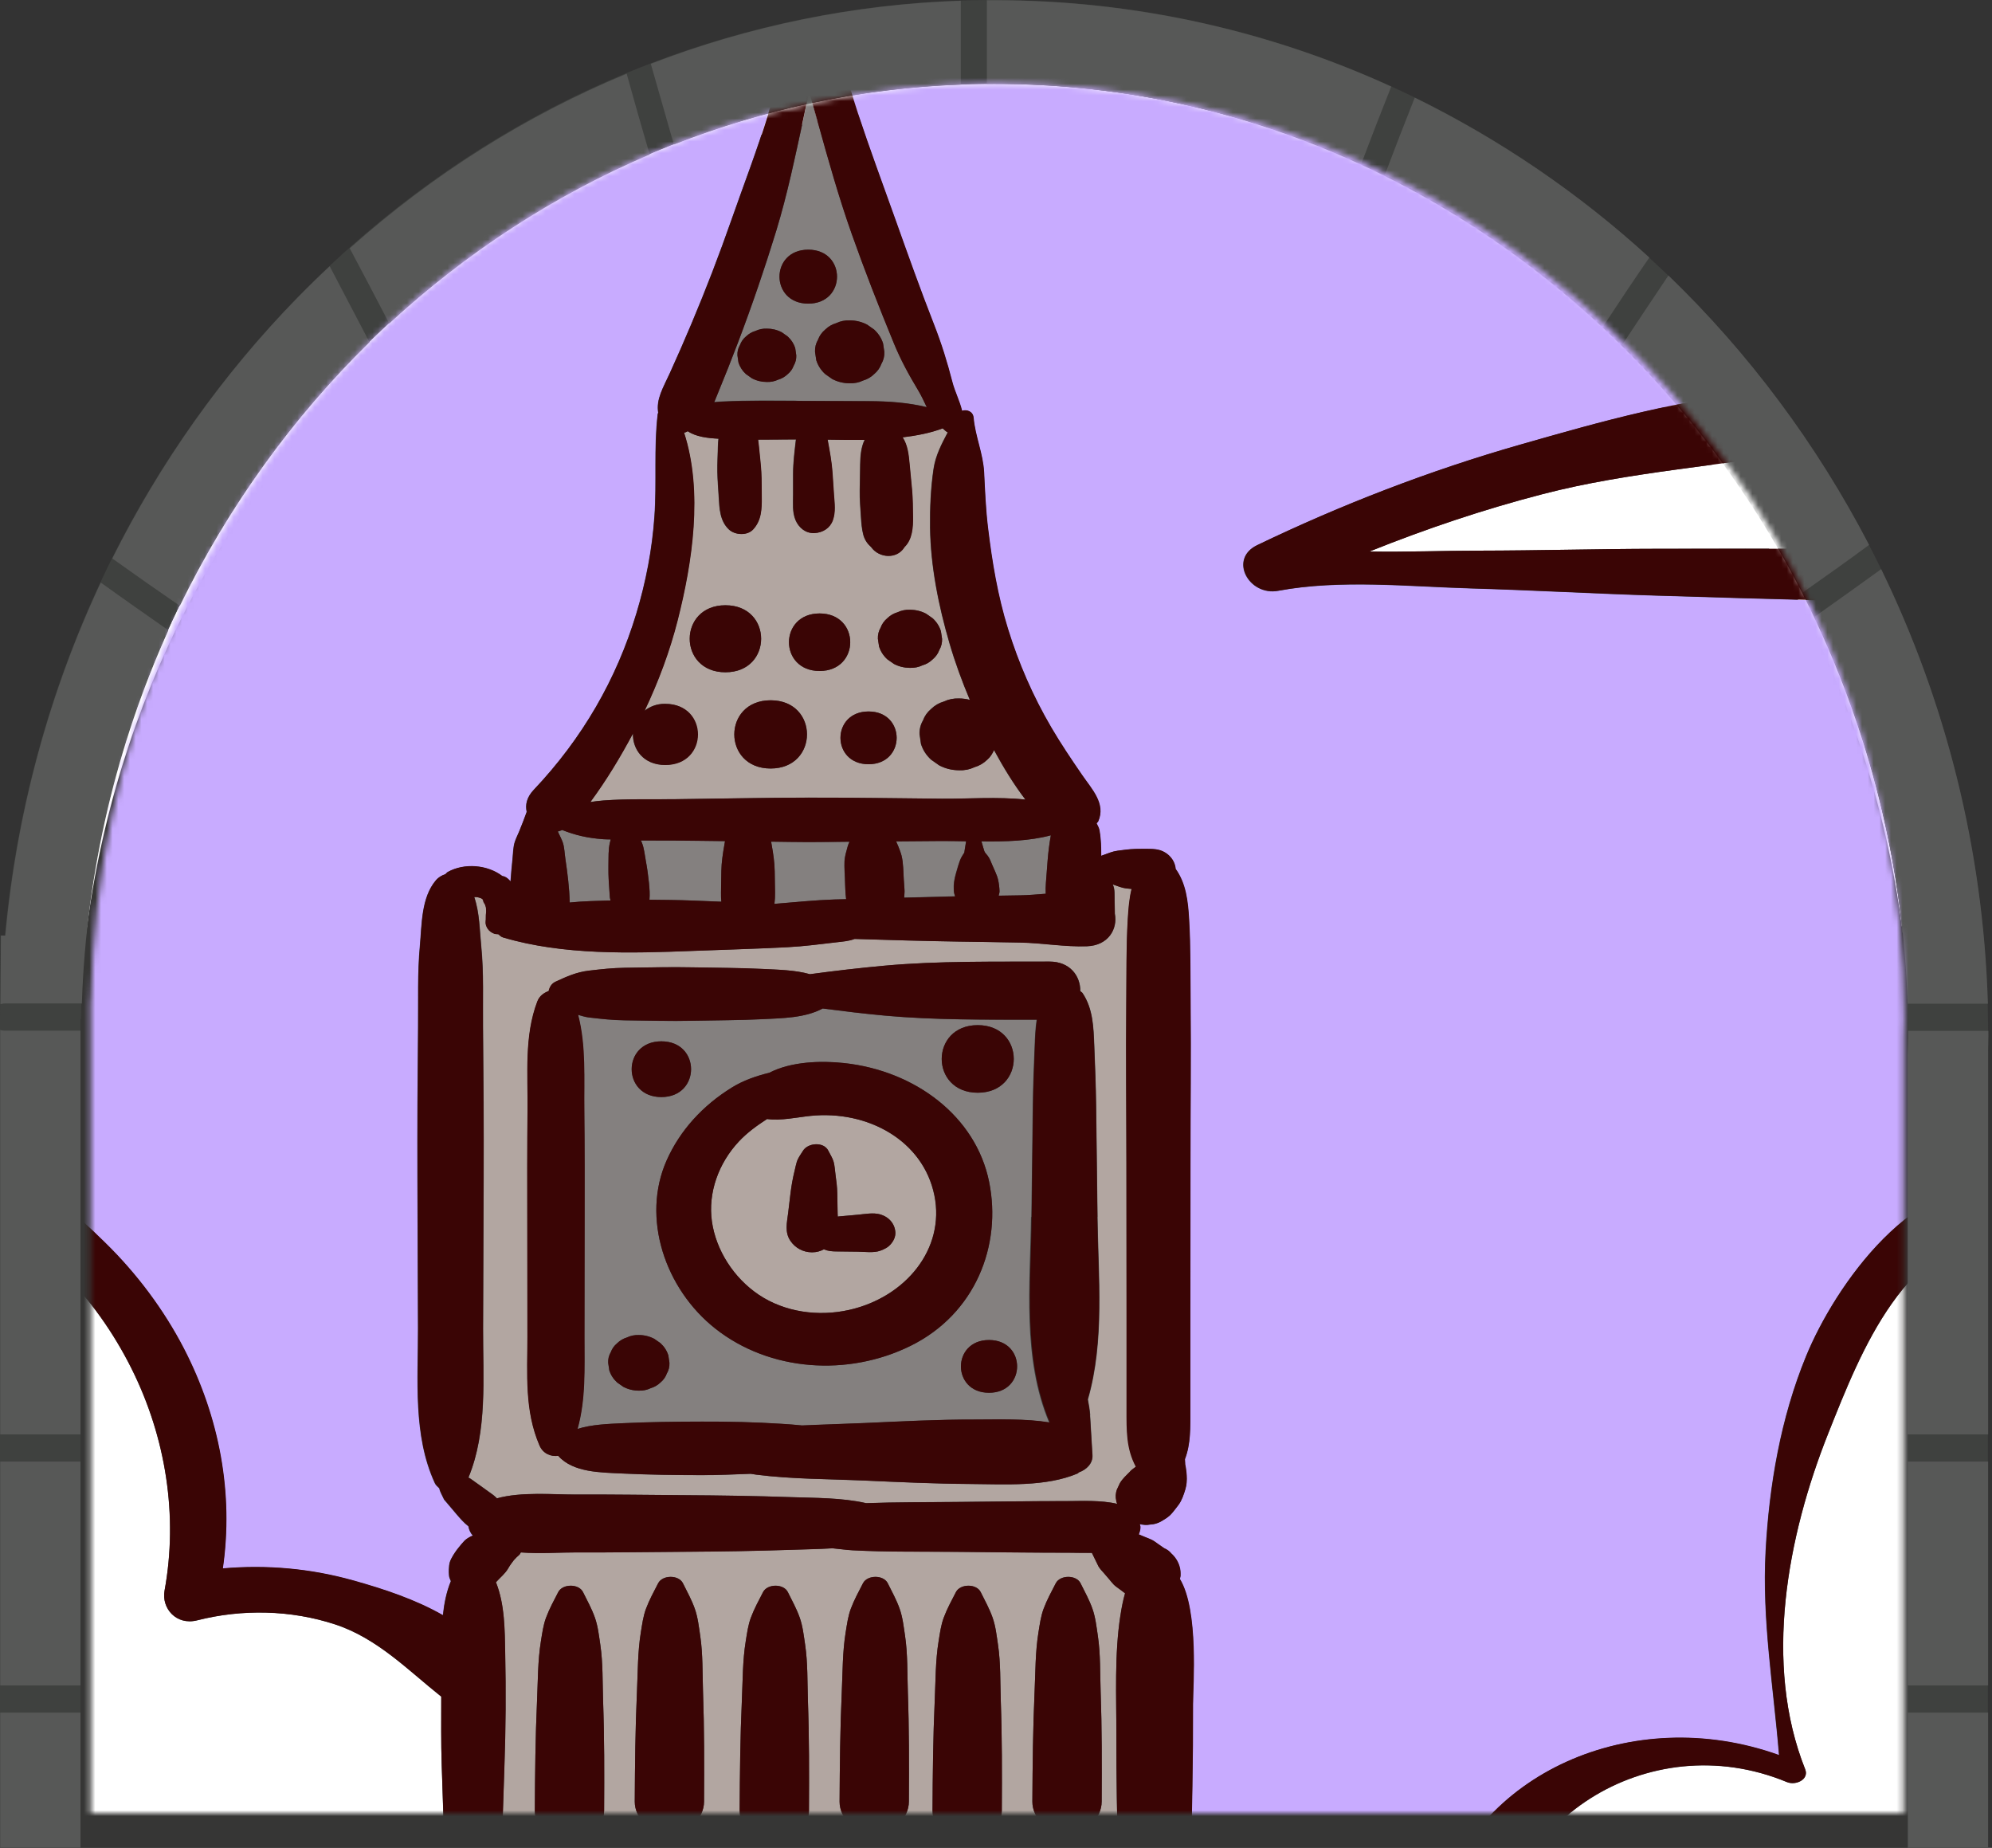 <svg width="345" height="320" viewBox="0 0 345 320" fill="none" xmlns="http://www.w3.org/2000/svg">
<rect x="0" y="0" width="345" height="320" fill="#333333" stroke="none"/>
<path d="M13.935 319.958H330.396V182.803C330.396 181.753 330.477 180.662 330.477 179.57C330.477 88.441 259.597 14.53 172.206 14.53C84.814 14.53 15.586 86.803 14.015 176.546H13.935V179.528C13.935 179.528 13.935 179.57 13.935 179.612C13.935 179.612 13.935 179.654 13.935 179.696V320V319.958Z" fill="#363635"/>
<g style="mix-blend-mode:screen">
<path d="M172.206 17.932C252.872 17.932 319.482 80.672 329.591 161.932C321.134 79.076 253.919 14.53 172.206 14.53C90.493 14.53 23.238 79.16 14.861 162.1C24.889 80.798 91.499 17.932 172.206 17.932Z" fill="white"/>
</g>
<path d="M0.04 319.958H13.934V179.654C13.934 179.654 13.934 179.612 13.934 179.57C13.934 179.57 13.934 179.528 13.934 179.486V176.504H14.015C15.585 86.761 85.781 14.488 172.205 14.488C258.63 14.488 330.477 88.399 330.477 179.528C330.477 180.619 330.436 181.669 330.396 182.761V319.916H344.29V182.887C344.29 182.551 344.29 182.257 344.29 181.921C344.29 181.123 344.33 180.325 344.33 179.528C344.33 80.546 267.088 0 172.165 0C126.738 0 83.888 18.31 51.509 51.528C22.432 81.344 4.752 120.147 0.846 162.016H0.081L0 176.504V179.234V179.528C0 179.612 0 179.696 0 179.738V319.874L0.04 319.958Z" fill="#3F413F"/>
<path d="M0.041 248.399H13.934V179.654C13.934 179.654 13.934 179.612 13.934 179.57C13.934 179.57 13.934 179.528 13.934 179.486V178.478H0.725C0.484 178.478 0.242 178.436 0.041 178.352V179.528C0.041 179.528 0.041 179.696 0.041 179.738V248.315V248.399Z" fill="#575857"/>
<path d="M13.934 253.103H0.041V291.864H13.934V253.103Z" fill="#575857"/>
<path d="M13.934 296.567H0.041V319.958H13.934V296.567Z" fill="#575857"/>
<path d="M108.534 12.766C91.217 19.948 75.028 30.11 60.57 43.003C62.865 47.328 65.161 51.654 67.416 56.021C80.666 43.8 95.889 33.848 112.521 26.751C111.152 22.089 109.823 17.428 108.534 12.766Z" fill="#575857"/>
<path d="M112.723 11.087C114.052 15.748 115.381 20.409 116.71 25.029C132.255 18.94 148.968 15.286 166.406 14.656V0.126C147.841 0.756 129.758 4.493 112.723 11.045V11.087Z" fill="#575857"/>
<path d="M31.131 104.945C39.507 87.769 50.663 72.315 63.993 59.255C61.698 54.887 59.402 50.478 57.106 46.11C55.214 47.874 53.361 49.68 51.549 51.528C38.46 64.924 27.707 80.21 19.452 96.714C23.318 99.486 27.224 102.215 31.131 104.903V104.945Z" fill="#575857"/>
<path d="M17.438 100.914C8.538 119.937 2.9 140.557 0.926 162.016H0.161L0.081 173.9C0.282 173.858 0.524 173.774 0.765 173.774H14.176C14.941 150.719 20.257 128.882 29.157 109.145C25.251 106.415 21.345 103.685 17.438 100.872V100.914Z" fill="#575857"/>
<path d="M245.018 16.924C243.246 21.375 241.515 25.869 239.823 30.32C253.637 37.124 266.403 45.942 277.679 56.483C280.297 52.494 282.955 48.504 285.653 44.599C273.531 33.512 259.839 24.189 245.059 16.924H245.018Z" fill="#575857"/>
<path d="M240.951 14.992C219.888 5.375 196.651 0.042 172.206 0.042C171.763 0.042 171.36 0.042 170.917 0.042V14.53C171.36 14.53 171.763 14.53 172.206 14.53C194.799 14.53 216.304 19.486 235.756 28.389C237.447 23.895 239.179 19.444 240.951 14.992Z" fill="#575857"/>
<path d="M314.287 106.793C323.872 127.118 329.591 149.795 330.396 173.816H344.29C343.485 146.814 336.88 121.323 325.805 98.562C321.979 101.333 318.153 104.063 314.287 106.793Z" fill="#575857"/>
<path d="M312.233 102.593C316.1 99.864 319.926 97.176 323.711 94.362C314.61 76.85 302.85 61.102 288.956 47.706C286.258 51.696 283.64 55.685 280.982 59.675C293.507 72.063 304.098 86.509 312.233 102.551V102.593Z" fill="#575857"/>
<path d="M330.436 248.399H344.33V182.929C344.33 182.593 344.33 182.299 344.33 181.963C344.33 181.165 344.371 180.368 344.371 179.57C344.371 179.234 344.371 178.856 344.371 178.52H330.477C330.477 178.898 330.477 179.234 330.477 179.57C330.477 180.662 330.436 181.711 330.396 182.803V248.399H330.436Z" fill="#575857"/>
<path d="M344.331 253.103H330.437V291.864H344.331V253.103Z" fill="#575857"/>
<path d="M344.331 296.567H330.437V319.958H344.331V296.567Z" fill="#575857"/>
<mask id="mask0_1_3132" style="mask-type:luminance" maskUnits="userSpaceOnUse" x="15" y="14" width="315" height="300">
<path d="M15.704 314H329.705V179.476C329.729 178.427 329.789 177.378 329.789 176.328C329.789 86.938 259.475 14.461 172.741 14.461C86.006 14.461 17.321 85.309 15.776 173.329H15.704V176.242C15.704 176.242 15.704 176.291 15.704 176.316C15.704 176.341 15.704 176.365 15.704 176.402V314Z" fill="white"/>
</mask>
<g mask="url(#mask0_1_3132)">
<path d="M140.344 193.241C137.985 193.488 135.302 194.105 132.835 193.784C131.074 194.932 129.374 196.154 127.96 197.673C124.427 201.45 122.595 206.574 123.289 211.512C123.984 216.437 127.014 221.276 131.422 224.227C135.949 227.264 141.757 228.029 146.991 226.856C156.776 224.684 163.71 216.326 161.818 207.006C159.89 197.525 150.309 192.216 140.332 193.241H140.344ZM154.297 215.413C153.782 216.018 153.183 216.301 152.428 216.585C151.327 216.993 149.746 216.771 148.56 216.746C147.506 216.734 146.452 216.721 145.398 216.709C144.668 216.709 143.913 216.709 143.206 216.524C143.027 216.474 142.847 216.4 142.68 216.338C142.093 216.659 141.434 216.857 140.632 216.857C139.075 216.857 137.733 216.104 136.919 214.919C135.853 213.388 136.296 211.684 136.5 210.018C136.631 208.907 136.763 207.808 136.895 206.697C137.063 205.314 137.302 203.993 137.637 202.636C137.757 202.154 137.853 201.648 137.997 201.179C138.212 200.5 138.679 199.895 139.063 199.278C139.925 197.883 142.679 197.66 143.458 199.278C143.757 199.895 144.189 200.525 144.368 201.179C144.56 201.87 144.584 202.673 144.692 203.376C144.847 204.487 144.991 205.574 145.003 206.697C145.027 207.845 145.051 208.993 145.063 210.141C145.063 210.314 145.075 210.487 145.087 210.672C145.195 210.672 145.29 210.647 145.398 210.635C146.452 210.536 147.506 210.45 148.56 210.351C149.806 210.24 151.207 209.956 152.428 210.289C153.997 210.734 154.991 211.956 155.063 213.425C155.099 214.141 154.764 214.845 154.297 215.4V215.413Z" fill="#B2A6A1"/>
<path d="M178.621 210.746C178.705 204.314 178.777 197.883 178.86 191.451C178.908 187.982 179.028 184.525 179.184 181.056C179.244 179.563 179.304 178.057 179.531 176.588C170.74 176.575 161.842 176.674 153.111 175.872C149.566 175.551 145.997 175.106 142.44 174.649C139.398 176.304 135.469 176.316 131.984 176.501C128.02 176.699 124.032 176.686 120.068 176.773C116.103 176.859 112.127 176.748 108.151 176.699C106.067 176.674 104.043 176.439 101.971 176.205C101.276 176.118 100.69 175.921 100.079 175.748C101.492 181.131 101.097 186.859 101.157 192.352C101.24 198.883 101.216 205.426 101.205 211.956C101.205 218.487 101.193 225.029 101.181 231.56C101.181 236.967 101.432 242.288 99.983 247.46C102.426 246.683 105.289 246.584 107.72 246.473C112.319 246.25 116.906 246.201 121.505 246.189C126.128 246.176 130.679 246.275 135.29 246.571C136.499 246.645 137.697 246.744 138.871 246.855C142.5 246.695 146.129 246.596 149.71 246.436C156.021 246.164 162.381 245.818 168.704 245.831C172.848 245.831 177.447 245.646 181.699 246.337C177.004 235.177 178.417 222.499 178.561 210.746H178.621ZM169.339 177.526C177.663 177.526 177.651 189.229 169.339 189.229C161.027 189.229 161.027 177.526 169.339 177.526ZM114.546 180.328C121.409 180.328 121.397 189.982 114.546 189.982C107.696 189.982 107.696 180.328 114.546 180.328ZM115.481 237.856C115.265 238.448 114.906 238.967 114.391 239.399C113.912 239.868 113.337 240.201 112.678 240.399C112.043 240.695 111.361 240.843 110.63 240.819C109.672 240.819 108.786 240.596 107.959 240.164L106.881 239.411C106.223 238.806 105.768 238.103 105.516 237.288L105.324 236.004C105.3 235.337 105.444 234.72 105.78 234.152C105.995 233.56 106.354 233.041 106.881 232.609C107.36 232.14 107.935 231.807 108.582 231.609C109.217 231.313 109.899 231.165 110.63 231.19C111.588 231.19 112.474 231.412 113.301 231.844C113.66 232.091 114.019 232.35 114.379 232.597C115.037 233.202 115.493 233.905 115.744 234.72C115.804 235.152 115.876 235.572 115.936 236.004C115.96 236.671 115.816 237.288 115.481 237.856ZM157.722 233.054C146.859 238.424 133.35 237.51 123.936 230.116C115.145 223.202 111.037 210.87 115.469 200.92C117.768 195.759 121.684 191.463 126.75 188.328C128.727 187.106 130.942 186.328 133.242 185.772C137.002 183.809 142.248 183.661 146.2 184.093C158.524 185.439 169.004 193.327 171.303 204.635C173.543 215.684 168.92 227.511 157.722 233.054ZM171.291 241.189C164.8 241.189 164.812 232.054 171.291 232.054C177.771 232.054 177.771 241.189 171.291 241.189Z" fill="#84807F"/>
<path d="M195.137 229.523C195.137 220.203 195.125 210.894 195.113 201.574C195.113 192.254 195.005 182.933 195.089 173.625C195.137 168.81 195.065 163.934 195.352 159.132C195.46 157.379 195.592 155.601 196.011 153.935C195.52 153.873 195.005 153.861 194.526 153.737C193.903 153.589 193.316 153.342 192.73 153.145C192.742 153.182 192.765 153.219 192.777 153.256C193.137 154.033 193.041 155.058 193.053 155.897C193.065 156.675 193.089 157.453 193.101 158.243C193.604 160.811 192.023 163.737 188.238 163.86C184.43 163.983 180.537 163.28 176.693 163.218C173.112 163.156 169.543 163.107 165.974 163.045C159.986 162.959 154.009 162.786 148.033 162.588C147.051 162.983 145.961 163.033 144.907 163.169C142.081 163.502 139.254 163.872 136.404 164.02C130.943 164.304 125.469 164.453 119.996 164.662C109.205 165.082 97.576 165.428 87.18 162.342C86.797 162.23 86.569 161.996 86.33 161.774C86.09 161.749 85.851 161.774 85.623 161.687C85.144 161.502 84.725 161.193 84.462 160.786C84.27 160.49 84.09 160.021 84.126 159.675C84.162 159.329 84.162 158.996 84.126 158.663C84.162 158.897 84.198 159.132 84.234 159.366C84.162 158.86 84.138 158.552 84.198 158.157C84.198 158.181 84.198 158.206 84.198 158.218C84.246 157.885 84.222 157.539 84.198 157.206C84.15 157.021 84.102 156.836 84.03 156.651C83.899 156.416 83.767 156.169 83.587 155.959C83.707 156.095 83.827 156.243 83.947 156.379C83.743 156.157 83.707 155.897 83.575 155.675C83.468 155.614 83.348 155.552 83.24 155.502C83.036 155.441 82.821 155.391 82.605 155.342C82.45 155.342 82.306 155.342 82.15 155.342C83.084 158.021 83.084 161.119 83.36 163.848C83.827 168.489 83.623 173.23 83.671 177.896C83.755 186.587 83.815 195.29 83.779 203.981C83.755 212.672 83.719 221.375 83.683 230.066C83.647 238.572 84.474 247.818 81.144 255.88C81.264 255.941 81.407 255.978 81.515 256.077C81.647 256.176 81.791 256.262 81.922 256.361C82.03 256.435 82.138 256.522 82.246 256.596C82.473 256.756 82.713 256.929 82.941 257.089C83.384 257.41 83.839 257.731 84.282 258.052C84.665 258.324 85.06 258.596 85.432 258.88C85.635 259.04 85.827 259.225 86.019 259.398C86.043 259.423 86.043 259.46 86.066 259.472C90.342 258.275 95.875 258.83 99.839 258.805C106.055 258.781 112.271 258.88 118.487 258.917C124.703 258.954 130.919 259.052 137.134 259.262C140.955 259.398 145.841 259.336 150.021 260.299C155.255 260.114 160.513 260.139 165.746 260.089C172.202 260.028 178.669 259.941 185.124 259.941C187.148 259.941 190.706 259.744 193.508 260.423C193.46 260.237 193.352 260.077 193.352 259.879C193.197 259.25 193.233 258.608 193.448 257.978C193.628 257.596 193.807 257.213 193.975 256.843C194.454 256.04 195.137 255.435 195.796 254.769C196.095 254.472 196.442 254.225 196.79 253.966C195.125 250.831 195.197 247.757 195.185 244.004C195.185 239.177 195.185 234.338 195.185 229.511L195.137 229.523ZM188.801 245.065C188.945 247.374 189.077 249.695 189.22 252.003C189.304 253.398 188.226 254.509 186.873 254.978C186.789 255.028 186.753 255.127 186.669 255.164C181.16 257.509 174.07 257.028 168.07 256.991C161.974 256.954 155.866 256.67 149.782 256.398C143.554 256.127 137.17 256.164 130.99 255.374C130.667 255.336 130.344 255.275 130.032 255.225C127.218 255.324 124.403 255.472 121.577 255.46C116.966 255.448 112.391 255.398 107.792 255.176C104.043 254.991 99.253 255.016 96.702 252.114C95.432 252.287 94.079 251.744 93.468 250.337C90.845 244.263 91.372 237.955 91.372 231.535C91.372 225.005 91.36 218.462 91.348 211.931C91.348 205.401 91.324 198.858 91.396 192.328C91.468 186.056 90.797 179.439 93.085 173.427C93.456 172.464 94.21 171.946 95.049 171.625C95.192 170.958 95.54 170.329 96.246 170.008C98.199 169.107 99.839 168.354 102.031 168.094C104.103 167.847 106.127 167.625 108.211 167.601C112.175 167.551 116.151 167.44 120.128 167.526C124.092 167.613 128.08 167.601 132.044 167.798C134.715 167.934 137.673 167.971 140.296 168.712C144.584 168.131 148.883 167.625 153.159 167.243C162.609 166.378 172.274 166.564 181.771 166.527C185.388 166.514 187.16 169.082 187.113 171.637C187.232 171.761 187.4 171.823 187.508 171.983C189.34 174.724 189.4 177.933 189.532 181.069C189.676 184.538 189.807 187.994 189.855 191.463C189.939 197.895 190.011 204.327 190.095 210.759C190.226 221.116 191.364 232.214 188.43 242.362C188.598 243.275 188.777 244.177 188.825 245.09L188.801 245.065Z" fill="#B2A6A1"/>
<path d="M137.913 69.408C142.141 69.421 146.356 69.445 150.584 69.458C153.89 69.47 157.303 69.705 160.525 70.495C160.046 69.507 159.59 68.495 159.04 67.581C157.387 64.853 155.997 62.298 154.8 59.359C152.237 53.125 149.782 46.854 147.542 40.521C145.302 34.2 143.482 27.732 141.698 21.3C141.194 19.485 140.656 17.646 140.141 15.794C139.817 17.399 139.482 19.016 139.135 20.633C137.733 27.102 136.404 33.558 134.464 39.916C132.464 46.459 130.248 52.94 127.805 59.359C126.703 62.261 125.565 65.137 124.379 68.001C124.152 68.569 123.936 69.087 123.721 69.618C124.343 69.556 124.906 69.519 125.254 69.507C129.481 69.309 133.697 69.359 137.925 69.384L137.913 69.408ZM150.189 56.224C150.596 56.508 151.003 56.792 151.399 57.076C152.141 57.755 152.656 58.557 152.943 59.483C153.015 59.964 153.087 60.446 153.159 60.927C153.195 61.68 153.015 62.372 152.644 63.026C152.405 63.705 151.985 64.285 151.399 64.779C150.86 65.31 150.213 65.68 149.47 65.902C148.752 66.248 147.985 66.396 147.159 66.371C146.069 66.371 145.063 66.124 144.129 65.631C143.722 65.347 143.314 65.063 142.919 64.779C142.177 64.1 141.662 63.297 141.374 62.372C141.302 61.89 141.23 61.409 141.159 60.927C141.123 60.174 141.302 59.483 141.674 58.829C141.913 58.15 142.332 57.569 142.919 57.076C143.458 56.545 144.105 56.175 144.847 55.952C145.566 55.607 146.332 55.459 147.159 55.483C148.237 55.483 149.255 55.73 150.189 56.224ZM139.985 43.237C146.632 43.237 146.62 52.582 139.985 52.582C133.35 52.582 133.35 43.237 139.985 43.237ZM128.152 59.742C128.356 59.174 128.703 58.668 129.206 58.248C129.673 57.804 130.212 57.483 130.847 57.298C131.458 57.014 132.104 56.878 132.811 56.903C133.733 56.903 134.583 57.113 135.386 57.532C135.733 57.767 136.069 58.014 136.416 58.261C137.051 58.841 137.482 59.52 137.721 60.298C137.781 60.705 137.841 61.112 137.901 61.532C137.925 62.174 137.781 62.767 137.458 63.31C137.254 63.878 136.907 64.384 136.404 64.791C135.937 65.236 135.398 65.557 134.763 65.742C134.152 66.026 133.506 66.162 132.799 66.137C131.877 66.137 131.026 65.927 130.224 65.507C129.877 65.26 129.541 65.026 129.194 64.779C128.559 64.199 128.128 63.52 127.889 62.742C127.829 62.335 127.769 61.927 127.709 61.508C127.685 60.866 127.829 60.273 128.152 59.73V59.742Z" fill="#84807F"/>
<path d="M115.206 132.466C111.362 132.466 109.517 129.701 109.601 126.998C107.409 131.109 104.99 135.121 102.211 138.886C102.93 138.762 103.685 138.676 104.499 138.614C108.607 138.306 112.799 138.441 116.919 138.392C124.608 138.306 132.297 138.133 139.985 138.12C147.674 138.108 155.363 138.244 163.052 138.306C167.615 138.343 172.753 137.948 177.568 138.454C175.496 135.75 173.747 132.849 172.142 129.899C172.142 129.899 172.142 129.874 172.131 129.874C171.843 130.504 171.496 131.096 170.933 131.565C170.31 132.17 169.58 132.602 168.729 132.849C167.915 133.244 167.029 133.417 166.094 133.38C164.861 133.38 163.711 133.096 162.633 132.528C162.166 132.207 161.711 131.886 161.244 131.553C160.394 130.775 159.807 129.862 159.483 128.812C159.399 128.257 159.316 127.714 159.244 127.158C159.208 126.306 159.399 125.504 159.831 124.763C160.106 123.998 160.573 123.331 161.244 122.763C161.867 122.158 162.597 121.726 163.448 121.479C164.262 121.097 165.148 120.912 166.082 120.949C166.729 120.949 167.352 121.035 167.951 121.195C166.597 117.986 165.4 114.727 164.43 111.406C162.537 104.925 161.148 98.036 161.064 91.321C161.028 87.975 161.172 84.543 161.663 81.222C162.01 78.864 163.052 76.902 164.118 74.877C163.759 74.692 163.531 74.408 163.232 74.173C161.028 75.013 158.681 75.433 156.298 75.729C157.184 77.062 157.351 78.766 157.495 80.284C157.639 81.79 157.783 83.296 157.926 84.802C158.07 86.37 158.07 87.926 158.094 89.506C158.118 91.246 157.998 93.394 156.633 94.715C156.609 94.752 156.585 94.79 156.561 94.826C155.256 96.851 152.273 96.629 150.92 94.826C150.896 94.802 150.884 94.777 150.872 94.752C150.237 94.197 149.746 93.518 149.507 92.629C149.231 91.605 149.159 90.543 149.088 89.493C148.992 87.987 148.86 86.481 148.884 84.975C148.908 83.469 148.932 81.963 148.956 80.457C148.98 79.013 149.088 77.482 149.734 76.161C147.579 76.186 145.423 76.161 143.303 76.124C143.662 78.05 144.034 79.975 144.153 81.901L144.405 85.666C144.501 87.16 144.728 88.629 144.213 90.086C143.746 91.407 142.513 92.246 140.991 92.308C139.435 92.37 138.297 91.296 137.77 90.086C137.171 88.679 137.339 87.148 137.339 85.666C137.339 84.457 137.339 83.259 137.339 82.049C137.339 80.074 137.602 78.074 137.83 76.087C135.65 76.099 133.458 76.136 131.267 76.124C131.314 76.531 131.362 76.939 131.41 77.358C131.542 78.815 131.734 80.272 131.817 81.728C131.901 83.185 131.865 84.642 131.889 86.099C131.925 88.086 131.877 90.111 130.392 91.691C129.374 92.79 127.266 92.666 126.224 91.691C124.655 90.234 124.572 88.024 124.464 86.099C124.38 84.642 124.248 83.185 124.224 81.728C124.2 80.272 124.296 78.815 124.32 77.358C124.332 76.865 124.356 76.42 124.416 75.963C122.488 75.865 120.476 75.618 119.086 74.667C118.919 74.729 118.823 74.828 118.631 74.877C118.571 74.889 118.5 74.877 118.44 74.902C121.757 85.148 119.877 97.382 117.338 107.394C115.984 112.727 114.032 117.973 111.613 123.072C112.523 122.381 113.649 121.874 115.158 121.874C122.679 121.874 122.667 132.454 115.158 132.454L115.206 132.466ZM152.525 108.678C152.752 108.048 153.136 107.517 153.675 107.06C154.178 106.567 154.777 106.221 155.459 106.023C156.118 105.702 156.836 105.567 157.603 105.591C158.609 105.591 159.543 105.826 160.405 106.283L161.531 107.073C162.214 107.702 162.693 108.443 162.956 109.295C163.016 109.739 163.088 110.184 163.16 110.628C163.184 111.319 163.028 111.961 162.681 112.566C162.453 113.196 162.07 113.727 161.531 114.184C161.028 114.677 160.429 115.023 159.747 115.22C159.088 115.541 158.369 115.677 157.603 115.653C156.597 115.653 155.663 115.418 154.8 114.961C154.429 114.702 154.058 114.43 153.675 114.171C152.992 113.542 152.513 112.801 152.249 111.949C152.178 111.505 152.118 111.06 152.046 110.616C152.01 109.924 152.178 109.283 152.525 108.678ZM150.429 123.208C156.92 123.208 156.908 132.343 150.429 132.343C143.95 132.343 143.95 123.208 150.429 123.208ZM141.95 106.233C149.028 106.233 149.016 116.196 141.95 116.196C134.883 116.196 134.883 106.233 141.95 106.233ZM133.47 121.27C141.866 121.27 141.854 133.084 133.47 133.084C125.087 133.084 125.087 121.27 133.47 121.27ZM125.638 104.814C133.889 104.814 133.877 116.418 125.638 116.418C117.398 116.418 117.41 104.814 125.638 104.814Z" fill="#B2A6A1"/>
<path d="M29.681 18.794C38.197 17.942 46.796 17.572 55.347 17.016C62.976 16.522 70.605 16.102 78.246 15.67C75.049 14.819 71.851 13.967 68.641 13.115C57.706 10.214 45.838 7.955 35.37 3.856C31.406 2.301 28.771 -0.637 28.735 -4.662C28.699 -8.736 31.598 -12.057 32.101 -15.982C32.999 -23.031 28.136 -28.093 22.04 -31.401C16.016 -31.747 10.076 -32.376 4.471 -33.821C7.896 -15.6 8.782 2.819 8.95 21.263C15.573 19.67 23.154 19.448 29.681 18.794Z" fill="white"/>
<path d="M68.545 389.021C67.263 388.305 67.263 386.638 68.545 385.922C71.12 384.478 73.994 383.972 76.94 383.712C77.024 381.503 77.096 379.317 77.096 377.169C77.144 365.257 77.192 353.344 77.228 341.431C77.24 337.9 77.168 334.382 77.108 330.863C73.958 330.234 71 329.271 68.533 327.666C68.102 327.382 68.102 326.888 68.533 326.604C70.964 325.012 73.898 324.061 77.024 323.432C76.892 317.518 76.701 311.617 76.497 305.704C76.365 301.754 76.425 297.779 76.413 293.816C70.724 289.298 65.371 283.718 58.029 281.31C50.364 278.792 41.945 278.619 34.148 280.607C30.495 281.533 27.944 278.496 28.495 275.471C30.866 262.497 28.735 248.917 22.746 236.955C19.692 230.856 15.68 225.128 10.71 220.166C10.039 219.499 9.285 218.906 8.578 218.277C8.518 227.4 8.494 236.523 8.422 245.658C8.183 275.286 8.051 304.902 7.859 334.53C7.764 349.591 7.344 364.652 7.009 379.712C6.734 391.971 7.392 404.242 5.045 416.34C15.453 413.6 29.765 414.562 40.136 414.353C52.388 414.093 64.628 413.933 76.88 413.859C76.904 412.007 76.88 410.131 77.096 408.291C77.228 407.242 77.275 406.193 77.371 405.143C76.677 400.6 76.593 395.909 76.689 391.23C73.814 390.971 71.024 390.44 68.521 389.045L68.545 389.021Z" fill="white"/>
<path d="M176.705 155.046C178.167 155.021 179.64 154.885 181.113 154.774C181.077 154.132 181.101 153.49 181.149 152.824C181.245 151.577 181.34 150.317 181.436 149.071C181.544 147.589 181.736 146.12 181.999 144.651C178.238 145.663 174.071 145.75 169.975 145.7L170.454 147.318C170.549 147.626 170.753 147.799 171.029 148.157C171.412 148.626 171.603 149.182 171.831 149.737C172.178 150.577 172.657 151.466 172.861 152.342C173.005 152.972 173.089 153.675 173.112 154.33C173.112 154.601 173.017 154.848 172.957 155.107C174.202 155.083 175.46 155.07 176.705 155.046Z" fill="#84807F"/>
<path d="M193.903 275.2C193.568 274.94 193.185 274.706 192.897 274.409C192.598 274.113 192.346 273.768 192.071 273.447C191.795 273.126 191.52 272.805 191.244 272.484C190.897 272.076 190.49 271.694 190.238 271.237C190.143 271.064 190.071 270.891 189.987 270.718C189.687 270.113 189.4 269.509 189.101 268.904C187.556 268.928 186.118 268.879 185.1 268.879C178.645 268.879 172.19 268.793 165.722 268.731C159.698 268.669 153.65 268.78 147.638 268.459C146.476 268.397 145.326 268.212 144.177 268.114C141.697 268.262 139.23 268.299 137.11 268.373C130.895 268.595 124.679 268.681 118.463 268.718C112.247 268.755 106.031 268.867 99.816 268.83C97.061 268.817 93.528 269.076 90.198 268.83C90.091 268.965 90.055 269.138 89.935 269.237C89.588 269.521 89.288 269.842 88.989 270.163C88.629 270.62 88.294 271.076 88.019 271.57C87.492 272.521 86.617 273.175 85.887 273.99C87.432 277.891 87.408 282.224 87.492 286.421C87.623 292.828 87.587 299.26 87.36 305.667C87.168 311.235 86.989 316.79 86.857 322.345C90.977 322.197 95.049 322.271 98.594 322.135C109.828 321.703 121.11 321.827 132.344 321.703C152.632 321.469 173.292 320.975 193.64 321.864C193.46 314.79 193.328 307.716 193.34 300.643C193.364 293.692 192.981 286.582 194.047 279.681C194.239 278.409 194.49 277.125 194.837 275.891C194.514 275.656 194.203 275.422 193.891 275.175L193.903 275.2ZM98.63 318.963C95.396 318.963 92.618 316.457 92.629 313.518C92.665 307.161 92.725 300.815 93.013 294.458C93.168 291.051 93.132 287.569 93.683 284.199C93.911 282.816 94.079 281.421 94.582 280.101C95.145 278.582 95.935 277.15 96.678 275.706C97.432 274.237 100.235 274.212 100.977 275.706C101.696 277.15 102.498 278.594 103.025 280.101C103.564 281.619 103.732 283.248 103.971 284.829C104.438 287.989 104.343 291.26 104.45 294.458C104.678 300.815 104.666 307.148 104.63 313.518C104.618 316.469 101.899 318.963 98.63 318.963ZM115.936 317.432C112.702 317.432 109.924 314.926 109.936 311.988C109.972 305.63 110.031 299.285 110.319 292.927C110.475 289.52 110.439 286.038 110.99 282.668C111.217 281.286 111.385 279.891 111.888 278.57C112.451 277.051 113.241 275.619 113.984 274.175C114.738 272.706 117.541 272.681 118.283 274.175C119.002 275.619 119.804 277.064 120.331 278.57C120.87 280.088 121.038 281.718 121.277 283.298C121.745 286.458 121.649 289.73 121.756 292.927C121.984 299.285 121.972 305.63 121.936 311.988C121.924 314.938 119.205 317.432 115.936 317.432ZM134.104 318.963C130.871 318.963 128.092 316.457 128.104 313.518C128.14 307.161 128.2 300.815 128.487 294.458C128.643 291.051 128.607 287.569 129.158 284.199C129.386 282.816 129.553 281.421 130.056 280.101C130.619 278.582 131.41 277.15 132.152 275.706C132.907 274.237 135.709 274.212 136.452 275.706C137.17 277.15 137.973 278.594 138.5 280.101C139.039 281.619 139.206 283.248 139.446 284.829C139.913 287.989 139.817 291.26 139.925 294.458C140.152 300.815 140.14 307.148 140.105 313.518C140.093 316.469 137.374 318.963 134.104 318.963ZM151.41 317.432C148.177 317.432 145.398 314.926 145.41 311.988C145.446 305.63 145.506 299.285 145.793 292.927C145.949 289.52 145.913 286.038 146.464 282.668C146.692 281.286 146.859 279.891 147.362 278.57C147.925 277.051 148.716 275.619 149.458 274.175C150.213 272.706 153.015 272.681 153.758 274.175C154.476 275.619 155.279 277.064 155.806 278.57C156.345 280.088 156.512 281.718 156.752 283.298C157.219 286.458 157.123 289.73 157.231 292.927C157.459 299.285 157.447 305.63 157.411 311.988C157.399 314.938 154.68 317.432 151.41 317.432ZM167.507 318.963C164.273 318.963 161.495 316.457 161.507 313.518C161.543 307.161 161.602 300.815 161.89 294.458C162.046 291.051 162.01 287.569 162.561 284.199C162.788 282.816 162.956 281.421 163.459 280.101C164.022 278.582 164.812 277.15 165.555 275.706C166.309 274.237 169.112 274.212 169.854 275.706C170.573 277.15 171.375 278.594 171.902 280.101C172.441 281.619 172.609 283.248 172.848 284.829C173.316 287.989 173.22 291.26 173.327 294.458C173.555 300.815 173.543 307.148 173.507 313.518C173.495 316.469 170.776 318.963 167.507 318.963ZM184.801 317.432C181.567 317.432 178.789 314.926 178.801 311.988C178.837 305.63 178.897 299.285 179.184 292.927C179.34 289.52 179.304 286.038 179.855 282.668C180.082 281.286 180.25 279.891 180.753 278.57C181.316 277.051 182.106 275.619 182.849 274.175C183.603 272.706 186.406 272.681 187.148 274.175C187.867 275.619 188.669 277.064 189.196 278.57C189.735 280.088 189.903 281.718 190.143 283.298C190.61 286.458 190.514 289.73 190.622 292.927C190.849 299.285 190.837 305.63 190.801 311.988C190.789 314.938 188.071 317.432 184.801 317.432Z" fill="#B2A6A1"/>
<path d="M324.328 41.644C318.172 51.063 317.944 62.26 317.681 72.889C317.633 75.062 315.956 77.433 313.477 77.889C298.051 80.766 282.374 81.617 267.164 85.568C256.876 88.234 246.899 91.592 237.174 95.505C243.558 95.617 250.001 95.37 256.157 95.357C266.445 95.345 276.733 95.049 287.021 95.036C307.309 94.999 327.585 94.987 347.862 95.246C347.921 81.605 347.91 67.976 347.993 54.335C348.041 46.965 347.993 39.595 347.969 32.213C338.652 29.645 329.226 34.139 324.316 41.632L324.328 41.644Z" fill="white"/>
<path d="M166.01 149.737C166.165 149.182 166.357 148.663 166.668 148.157C166.764 148.009 166.86 147.861 166.956 147.7C167.076 147.528 167.088 147.503 167.004 147.614C167.028 147.478 167.052 147.355 167.064 147.219C167.147 146.7 167.231 146.182 167.315 145.663C165.866 145.639 164.429 145.602 163.051 145.614C160.429 145.639 157.818 145.651 155.195 145.676C155.327 145.984 155.47 146.281 155.59 146.589C155.794 147.12 156.009 147.639 156.141 148.182C156.464 149.515 156.428 150.959 156.524 152.317C156.56 152.885 156.608 153.453 156.644 154.021C156.68 154.515 156.608 154.984 156.584 155.428C159.518 155.354 162.453 155.268 165.399 155.206C165.315 154.91 165.207 154.626 165.183 154.293C165.147 153.712 165.159 153.144 165.243 152.577C165.387 151.614 165.722 150.651 165.986 149.713L166.01 149.737Z" fill="#84807F"/>
<path d="M349.599 373.676C349.216 356.602 348.904 339.529 348.797 322.456C348.569 285.779 348.282 249.115 348.054 212.438C329.79 214.721 322.472 233.584 316.628 248.275C309.561 266.052 305.358 288.112 312.651 306.408C313.358 308.173 311.022 309.247 309.489 308.617C285.321 298.606 259.356 315.963 259.919 339.282C260.014 343.443 254.553 346.393 250.613 344.122C237.175 336.369 220.803 335.098 206.599 341.998C206.323 342.134 206.072 342.134 205.808 342.221C205.509 354.454 205.377 366.688 205.258 378.935C205.246 380.651 205.21 382.379 205.198 384.107C205.976 384.515 206.779 384.91 207.461 385.44C208.695 386.403 208.695 388.551 207.461 389.502C206.743 390.057 205.928 390.465 205.114 390.885C205.078 393.428 205.054 395.958 205.018 398.501C204.946 403.415 205.868 409.106 203.952 413.772C225.127 413.797 246.289 413.809 267.464 413.896C283.069 413.957 298.663 414.068 314.256 414.34C321.67 414.464 329.143 414.451 336.545 414.883C339.191 415.044 341.347 415.439 343.395 415.92C343.754 415.883 344.09 415.784 344.449 415.747C344.868 415.71 345.275 415.71 345.695 415.673C345.06 415.723 346.234 415.587 346.353 415.575C347.264 415.451 348.198 415.328 349.108 415.291C349.252 415.291 349.264 415.291 349.311 415.291C349.647 415.229 349.994 415.167 350.341 415.143C350.689 415.143 351.024 415.167 351.371 415.192C348.844 401.514 349.922 387.465 349.611 373.7L349.599 373.676Z" fill="white"/>
<path d="M125.457 146.342C125.493 146.108 125.541 145.886 125.577 145.651C122.691 145.602 119.804 145.577 116.918 145.552C114.954 145.528 112.978 145.552 111.001 145.54C111.061 145.676 111.121 145.799 111.181 145.923C111.564 146.898 111.66 148.009 111.852 149.021C112.091 150.305 112.271 151.589 112.403 152.885C112.499 153.873 112.57 154.836 112.487 155.799C115.014 155.823 117.541 155.848 120.008 155.947C121.649 156.009 123.289 156.083 124.942 156.144C124.894 155.626 124.87 155.107 124.882 154.589C124.906 153.342 124.93 152.083 124.942 150.836C124.966 149.305 125.194 147.836 125.457 146.33V146.342Z" fill="#84807F"/>
<path d="M96.618 143.984C96.618 143.984 96.666 144.083 96.689 144.145C96.965 144.75 97.3 145.355 97.504 145.972C97.767 146.799 97.791 147.836 97.923 148.7C98.294 151.219 98.618 153.749 98.678 156.292C101.025 156.046 103.396 156.021 105.756 155.934C105.72 155.774 105.66 155.626 105.636 155.428C105.612 155.157 105.588 154.897 105.576 154.626C105.54 154.095 105.504 153.552 105.468 153.021C105.396 151.898 105.361 150.799 105.385 149.688C105.408 148.441 105.337 147.157 105.636 145.923C105.684 145.737 105.744 145.552 105.78 145.367C105.361 145.342 104.929 145.367 104.51 145.33C101.66 145.12 99.648 144.614 97.384 143.738C97.133 143.812 96.881 143.96 96.618 143.984Z" fill="#84807F"/>
<path d="M264.637 -30.858C235.474 -30.784 206.311 -30.66 177.148 -30.673L89.659 -30.735C74.701 -30.735 59.742 -30.66 44.795 -30.895C41.597 -30.944 38.352 -30.944 35.094 -30.969C36.555 -29.525 37.825 -27.92 38.759 -26.278C40.46 -23.278 41.49 -19.933 41.406 -16.538C41.358 -14.847 41.058 -13.118 40.544 -11.489C40.112 -10.094 37.968 -6.97 38.316 -5.477C38.831 -3.267 44.244 -2.835 46.184 -2.329C49.095 -1.588 51.993 -0.835 54.903 -0.082C60.712 1.412 66.509 2.98 72.293 4.535C84.198 7.745 96.091 10.967 107.995 14.177C113.648 15.707 112.091 22.621 106.666 23.053C89.552 24.448 72.449 26.127 55.334 27.534C46.795 28.238 38.232 29.139 29.669 29.509C23.046 29.805 15.764 30.596 8.985 29.929C8.961 42.101 8.746 54.285 8.818 66.408C9.105 113.356 8.937 160.304 8.65 207.24C12.375 209.586 15.776 212.857 18.123 215.166C23.669 220.597 28.339 226.844 31.812 233.547C37.98 245.473 40.436 258.669 38.555 271.632C46.124 270.977 53.682 271.632 61.059 273.693C66.425 275.187 71.91 277.002 76.689 279.742C76.904 277.718 77.287 275.718 78.066 273.829C77.934 273.471 77.743 273.138 77.743 272.755C77.719 272.434 77.695 272.113 77.719 271.792C77.731 271.385 77.79 270.854 77.886 270.545C77.994 270.175 78.222 269.768 78.437 269.397C78.533 269.237 78.629 269.076 78.737 268.928C78.928 268.632 79.144 268.348 79.371 268.064C79.695 267.669 80.018 267.262 80.377 266.879C80.749 266.496 81.24 266.225 81.743 265.99C81.791 265.965 81.839 265.965 81.874 265.941C81.455 265.472 81.204 264.916 81.108 264.323C80.306 263.694 79.659 262.941 79.012 262.188C78.713 261.83 78.413 261.484 78.114 261.126C77.946 260.929 77.778 260.731 77.611 260.534C77.539 260.447 77.467 260.361 77.395 260.274L76.904 259.706C76.904 259.706 76.844 259.595 76.82 259.534L76.353 258.571C76.222 258.299 76.114 258.015 76.054 257.731C75.778 257.46 75.467 257.237 75.287 256.83C71.479 248.571 72.401 238.893 72.377 230.066C72.341 221.375 72.317 212.672 72.281 203.981C72.245 195.278 72.305 186.587 72.389 177.896C72.437 173.23 72.269 168.502 72.701 163.847C73.048 160.144 72.916 155.478 75.467 152.465C75.946 151.91 76.509 151.601 77.096 151.416C77.252 151.293 77.359 151.12 77.527 151.021C80.401 149.441 84.366 149.762 86.953 151.725C87.072 151.762 87.204 151.762 87.312 151.811C87.791 151.996 88.09 152.33 88.402 152.663C88.486 151.342 88.617 150.033 88.749 148.725C88.845 147.787 88.845 146.725 89.132 145.836C89.324 145.219 89.635 144.614 89.887 144.021C90.354 142.886 90.797 141.75 91.204 140.602C90.929 139.417 91.192 138.083 92.402 136.812C100.869 127.874 106.774 117.591 110.199 106.233C111.852 100.752 112.93 95.135 113.325 89.469C113.744 83.531 113.193 77.581 113.9 71.667C113.9 71.606 113.96 71.569 113.984 71.507C113.576 69.149 114.858 67.112 115.996 64.618C117.289 61.779 118.535 58.915 119.744 56.051C122.247 50.113 124.559 44.101 126.679 38.039C128.799 31.978 131.122 25.978 132.99 19.843C134.751 14.053 136.296 8.263 138.356 2.56C138.38 2.313 138.332 2.079 138.356 1.832C138.404 1.424 138.631 1.128 138.907 0.893C139.482 -0.502 141.925 -0.329 141.889 1.288C141.889 1.609 141.841 1.906 141.829 2.227C145.254 7.547 146.62 13.782 148.548 19.645C150.584 25.806 152.848 31.879 155.027 38.002C157.207 44.113 159.375 50.212 161.746 56.261C163.04 59.557 164.022 62.742 164.896 66.137C165.339 67.865 166.201 69.495 166.585 71.161C167.447 70.89 168.489 71.285 168.585 72.371C168.872 75.63 170.249 78.568 170.405 81.864C170.561 85.062 170.693 88.222 171.076 91.407C171.794 97.357 172.753 103.184 174.549 108.949C176.381 114.862 178.873 120.578 182.046 126.01C183.687 128.825 185.532 131.528 187.376 134.232C189.065 136.688 191.508 139.194 190.178 142.244C190.107 142.404 189.975 142.466 189.891 142.614C190.083 142.997 190.298 143.367 190.382 143.787C190.49 144.305 190.538 144.848 190.586 145.379C190.669 146.33 190.669 147.28 190.681 148.231L192.238 147.663C193.065 147.367 193.939 147.305 194.813 147.182C196.035 147.021 197.161 147.009 198.382 147.021C199.149 147.021 199.939 147.009 200.682 147.206C202.323 147.638 203.46 148.996 203.58 150.503C205.389 153.021 205.724 156.119 205.904 159.193C206.191 163.996 206.131 168.872 206.167 173.686C206.251 183.007 206.155 192.327 206.143 201.636L206.119 229.585C206.119 234.412 206.119 239.251 206.119 244.078C206.119 247.3 206.215 250.016 205.185 252.719C205.221 253.077 205.233 253.435 205.245 253.781C205.209 253.534 205.173 253.287 205.137 253.04C205.437 254.608 205.736 256.373 205.257 257.941C204.993 258.83 204.67 259.805 204.119 260.571C203.951 260.805 203.784 261.027 203.604 261.25C203.257 261.682 202.933 262.138 202.514 262.509C202.107 262.867 201.604 263.175 201.113 263.459C200.514 263.805 199.855 264.003 199.149 264.027C198.55 264.151 197.951 264.077 197.364 263.953C197.388 264.138 197.484 264.286 197.484 264.496C197.484 264.978 197.34 265.36 197.197 265.743C197.556 265.891 197.903 266.039 198.263 266.188C198.658 266.36 199.089 266.496 199.472 266.694C199.855 266.891 200.203 267.163 200.55 267.41C200.909 267.657 201.257 267.891 201.604 268.138C202.107 268.36 202.514 268.657 202.826 269.039C203.508 269.657 203.975 270.397 204.239 271.237C204.431 271.866 204.443 272.286 204.431 272.842C204.431 273.064 204.347 273.249 204.311 273.459C207.628 278.903 206.574 291.989 206.586 295.124C206.61 304.642 206.407 314.148 206.179 323.666C207.604 324.098 208.814 324.925 209.82 325.913C210.575 326.653 210.563 327.715 209.82 328.456C208.778 329.48 207.52 330.369 206.023 330.764C206.011 331.369 205.987 331.986 205.976 332.591C219.269 326.271 235.126 325.468 248.876 330.715C255.163 307.247 282.625 294.803 308.1 303.963C307.141 292.186 305.129 280.532 305.776 268.632C306.387 257.237 308.375 245.596 312.77 234.893C317.789 222.659 331.765 202.611 347.969 205.537C347.85 184.772 347.694 164.008 347.67 143.244C347.646 130.393 347.754 117.541 347.802 104.69C327.525 104.369 307.261 103.777 286.985 103.159C276.266 102.838 265.559 102.221 254.828 101.913C243.929 101.604 232.108 100.32 221.365 102.32C216.287 103.271 212.73 96.826 217.701 94.431C232.264 87.419 247.558 81.506 263.295 77.013C277.056 73.087 291.668 68.89 306.243 67.951C306.483 55.224 307.884 41.583 317.609 31.83C325.286 24.127 337.059 19.806 347.945 22.596C348.041 3.881 348.724 -14.809 352.161 -33.364C351.958 -33.315 351.802 -33.228 351.574 -33.191C324.088 -28.599 292.746 -30.895 264.589 -30.821L264.637 -30.858Z" fill="#C8ABFF"/>
<path d="M147.123 145.762C144.74 145.774 142.368 145.824 139.985 145.824C137.841 145.824 135.685 145.774 133.542 145.75C133.577 145.947 133.613 146.145 133.649 146.342C133.913 147.848 134.14 149.317 134.164 150.848C134.188 152.095 134.212 153.354 134.224 154.601C134.224 155.243 134.2 155.885 134.116 156.515C134.14 156.515 134.176 156.515 134.2 156.515C137.673 156.231 141.147 155.873 144.524 155.762C145.195 155.737 145.865 155.737 146.536 155.712C146.404 154.601 146.38 153.465 146.332 152.342C146.297 151.293 146.201 150.219 146.249 149.169C146.285 148.293 146.56 147.453 146.788 146.614C146.871 146.305 147.003 146.046 147.111 145.762H147.123Z" fill="#84807F"/>
<path d="M190.059 210.746C189.975 204.315 189.903 197.883 189.819 191.451C189.772 187.982 189.64 184.526 189.496 181.057C189.364 177.921 189.304 174.711 187.472 171.971C187.376 171.823 187.197 171.761 187.077 171.625C187.113 169.07 185.34 166.502 181.735 166.514C172.238 166.564 162.585 166.366 153.123 167.23C148.848 167.625 144.548 168.119 140.26 168.699C137.638 167.959 134.679 167.922 132.009 167.786C128.044 167.588 124.056 167.601 120.092 167.514C116.128 167.428 112.152 167.539 108.175 167.588C106.091 167.613 104.067 167.847 101.995 168.082C99.816 168.341 98.163 169.094 96.211 169.995C95.504 170.316 95.157 170.946 95.013 171.613C94.175 171.934 93.42 172.452 93.049 173.415C90.761 179.427 91.432 186.044 91.36 192.315C91.276 198.846 91.3 205.389 91.312 211.919C91.312 218.45 91.324 224.992 91.336 231.523C91.336 237.955 90.809 244.251 93.432 250.324C94.043 251.732 95.384 252.275 96.666 252.102C99.217 255.003 104.007 254.979 107.756 255.164C112.355 255.386 116.942 255.435 121.541 255.448C124.38 255.448 127.182 255.312 129.997 255.213C130.32 255.25 130.631 255.312 130.955 255.361C137.135 256.151 143.518 256.102 149.746 256.386C155.83 256.657 161.938 256.941 168.034 256.978C174.034 257.015 181.124 257.509 186.634 255.151C186.729 255.114 186.753 255.016 186.837 254.966C188.179 254.497 189.269 253.386 189.185 251.991C189.041 249.682 188.909 247.362 188.765 245.053C188.706 244.152 188.538 243.238 188.37 242.325C191.305 232.19 190.167 221.079 190.035 210.722L190.059 210.746ZM168.765 245.819C162.441 245.806 156.081 246.139 149.77 246.423C146.189 246.584 142.548 246.67 138.931 246.843C137.745 246.72 136.56 246.633 135.35 246.559C130.739 246.263 126.176 246.164 121.565 246.177C116.954 246.189 112.379 246.238 107.78 246.46C105.349 246.584 102.486 246.67 100.043 247.448C101.492 242.276 101.229 236.967 101.241 231.548C101.241 225.017 101.265 218.474 101.265 211.944C101.265 205.413 101.289 198.87 101.217 192.34C101.145 186.846 101.54 181.118 100.139 175.736C100.75 175.909 101.337 176.106 102.031 176.193C104.103 176.44 106.127 176.662 108.211 176.686C112.175 176.736 116.152 176.847 120.128 176.761C124.092 176.674 128.08 176.686 132.045 176.489C135.518 176.316 139.446 176.291 142.5 174.637C146.057 175.094 149.626 175.538 153.171 175.859C161.902 176.662 170.801 176.563 179.591 176.575C179.364 178.044 179.304 179.551 179.244 181.044C179.1 184.513 178.969 187.97 178.921 191.439C178.837 197.871 178.765 204.302 178.681 210.734C178.538 222.474 177.124 235.152 181.819 246.325C177.579 245.633 172.968 245.819 168.825 245.819H168.765Z" fill="#3A0505"/>
<path d="M171.303 204.635C169.004 193.327 158.524 185.427 146.201 184.093C142.248 183.661 137.014 183.809 133.242 185.772C130.942 186.34 128.727 187.105 126.751 188.328C121.685 191.463 117.768 195.759 115.469 200.92C111.037 210.87 115.145 223.202 123.936 230.115C133.35 237.51 146.859 238.424 157.722 233.054C168.92 227.523 173.555 215.684 171.303 204.635ZM147.003 226.856C141.757 228.017 135.961 227.251 131.433 224.227C127.026 221.264 123.996 216.437 123.301 211.512C122.607 206.574 124.427 201.45 127.972 197.673C129.385 196.154 131.086 194.932 132.847 193.784C135.314 194.105 137.997 193.488 140.356 193.241C150.332 192.216 159.902 197.525 161.842 207.006C163.734 216.326 156.8 224.684 147.015 226.856H147.003Z" fill="#3A0505"/>
<path d="M152.441 210.302C151.219 209.956 149.818 210.252 148.573 210.363C147.519 210.462 146.465 210.549 145.411 210.647C145.303 210.647 145.207 210.672 145.099 210.684C145.099 210.512 145.076 210.326 145.076 210.154C145.052 209.006 145.028 207.857 145.016 206.709C144.992 205.586 144.86 204.5 144.704 203.389C144.608 202.685 144.572 201.882 144.381 201.191C144.201 200.537 143.77 199.907 143.471 199.29C142.68 197.673 139.926 197.895 139.075 199.29C138.692 199.907 138.237 200.512 138.009 201.191C137.854 201.673 137.77 202.166 137.65 202.648C137.315 203.993 137.075 205.327 136.908 206.709C136.776 207.82 136.644 208.919 136.512 210.03C136.309 211.709 135.854 213.4 136.931 214.931C137.746 216.104 139.087 216.869 140.644 216.869C141.447 216.869 142.105 216.672 142.692 216.351C142.872 216.413 143.039 216.487 143.219 216.536C143.926 216.734 144.668 216.721 145.411 216.721C146.465 216.734 147.519 216.746 148.573 216.758C149.758 216.771 151.339 216.993 152.441 216.598C153.196 216.326 153.794 216.03 154.309 215.425C154.777 214.882 155.112 214.166 155.076 213.45C155.004 211.981 153.998 210.746 152.441 210.314V210.302Z" fill="#3A0505"/>
<path d="M114.546 189.982C121.397 189.982 121.409 180.328 114.546 180.328C107.684 180.328 107.684 189.982 114.546 189.982Z" fill="#3A0505"/>
<path d="M169.339 189.229C177.651 189.229 177.663 177.526 169.339 177.526C161.015 177.526 161.015 189.229 169.339 189.229Z" fill="#3A0505"/>
<path d="M114.391 232.597C114.032 232.35 113.672 232.091 113.313 231.844C112.487 231.412 111.588 231.19 110.642 231.19C109.912 231.165 109.229 231.301 108.594 231.609C107.936 231.807 107.373 232.14 106.894 232.609C106.379 233.041 106.007 233.56 105.792 234.152C105.456 234.72 105.301 235.338 105.337 236.004L105.528 237.288C105.78 238.103 106.235 238.806 106.894 239.411L107.971 240.164C108.798 240.596 109.696 240.819 110.642 240.819C111.373 240.843 112.055 240.708 112.69 240.399C113.349 240.201 113.912 239.868 114.403 239.399C114.918 238.967 115.289 238.448 115.493 237.856C115.828 237.288 115.972 236.671 115.948 236.004C115.888 235.572 115.816 235.152 115.756 234.72C115.505 233.906 115.05 233.202 114.391 232.597Z" fill="#3A0505"/>
<path d="M171.292 232.054C164.812 232.054 164.8 241.189 171.292 241.189C177.783 241.189 177.783 232.054 171.292 232.054Z" fill="#3A0505"/>
<path d="M103.972 284.841C103.732 283.248 103.565 281.631 103.026 280.113C102.487 278.594 101.696 277.162 100.978 275.718C100.235 274.224 97.433 274.249 96.678 275.718C95.935 277.162 95.145 278.607 94.582 280.113C94.091 281.434 93.911 282.829 93.684 284.211C93.133 287.594 93.169 291.063 93.013 294.47C92.726 300.828 92.666 307.161 92.63 313.531C92.618 316.469 95.397 318.975 98.63 318.975C101.864 318.975 104.618 316.481 104.63 313.531C104.666 307.173 104.678 300.828 104.451 294.47C104.343 291.285 104.439 288.001 103.972 284.841Z" fill="#3A0505"/>
<path d="M121.277 283.31C121.038 281.718 120.87 280.1 120.331 278.582C119.792 277.064 119.002 275.632 118.283 274.187C117.541 272.693 114.738 272.718 113.984 274.187C113.241 275.632 112.451 277.076 111.888 278.582C111.397 279.903 111.217 281.298 110.99 282.681C110.439 286.063 110.475 289.532 110.319 292.939C110.031 299.297 109.972 305.63 109.936 312C109.924 314.938 112.702 317.444 115.936 317.444C119.17 317.444 121.924 314.95 121.936 312C121.972 305.642 121.984 299.297 121.756 292.939C121.649 289.754 121.744 286.471 121.277 283.31Z" fill="#3A0505"/>
<path d="M139.446 284.841C139.206 283.248 139.039 281.631 138.5 280.113C137.961 278.594 137.17 277.162 136.452 275.718C135.709 274.224 132.907 274.249 132.152 275.718C131.41 277.162 130.619 278.607 130.056 280.113C129.565 281.434 129.386 282.829 129.158 284.211C128.607 287.594 128.643 291.063 128.487 294.47C128.2 300.828 128.14 307.161 128.104 313.531C128.092 316.469 130.871 318.975 134.104 318.975C137.338 318.975 140.093 316.481 140.105 313.531C140.14 307.173 140.152 300.828 139.925 294.47C139.817 291.285 139.913 288.001 139.446 284.841Z" fill="#3A0505"/>
<path d="M156.752 283.31C156.513 281.718 156.345 280.1 155.806 278.582C155.267 277.064 154.477 275.632 153.758 274.187C153.016 272.693 150.213 272.718 149.459 274.187C148.716 275.632 147.926 277.076 147.363 278.582C146.872 279.903 146.692 281.298 146.465 282.681C145.914 286.063 145.95 289.532 145.794 292.939C145.506 299.297 145.447 305.63 145.411 312C145.399 314.938 148.177 317.444 151.411 317.444C154.645 317.444 157.399 314.95 157.411 312C157.447 305.642 157.459 299.297 157.232 292.939C157.124 289.754 157.22 286.471 156.752 283.31Z" fill="#3A0505"/>
<path d="M172.849 284.841C172.609 283.248 172.441 281.631 171.903 280.113C171.364 278.594 170.573 277.162 169.855 275.718C169.112 274.224 166.309 274.249 165.555 275.718C164.812 277.162 164.022 278.607 163.459 280.113C162.968 281.434 162.788 282.829 162.561 284.211C162.01 287.594 162.046 291.063 161.89 294.47C161.603 300.828 161.543 307.161 161.507 313.531C161.495 316.469 164.273 318.975 167.507 318.975C170.741 318.975 173.495 316.481 173.507 313.531C173.543 307.173 173.555 300.828 173.328 294.47C173.22 291.285 173.316 288.001 172.849 284.841Z" fill="#3A0505"/>
<path d="M190.143 283.31C189.904 281.718 189.736 280.1 189.197 278.582C188.658 277.064 187.868 275.632 187.149 274.187C186.406 272.693 183.604 272.718 182.849 274.187C182.107 275.632 181.316 277.076 180.753 278.582C180.262 279.903 180.083 281.298 179.855 282.681C179.304 286.063 179.34 289.532 179.185 292.939C178.897 299.297 178.837 305.63 178.801 312C178.789 314.938 181.568 317.444 184.802 317.444C188.035 317.444 190.79 314.95 190.802 312C190.838 305.642 190.85 299.297 190.622 292.939C190.514 289.754 190.61 286.471 190.143 283.31Z" fill="#3A0505"/>
<path d="M360.401 -36.043C360.042 -37.845 358.006 -38.648 356.114 -38.499C355.647 -39.993 354.197 -41.327 351.634 -41.759C337.861 -44.067 323.621 -43.771 309.513 -43.956C294.566 -44.154 279.596 -44.092 264.649 -44.117C235.474 -44.191 206.311 -44.314 177.16 -44.302L89.671 -44.24C74.713 -44.24 59.754 -44.302 44.807 -44.079C30.939 -43.87 16.064 -44.511 3.069 -40.82C1.296 -40.314 0.398 -39.438 -0.081 -38.499C-1.734 -38.401 -3.314 -37.598 -3.638 -36.031C-9.602 -6.119 -8.105 24.176 -8.285 54.335C-8.464 83.963 -8.62 113.591 -8.584 143.207C-8.5 202.957 -7.878 262.706 -7.506 322.456C-7.398 339.529 -7.087 356.602 -6.704 373.676C-6.345 389.934 -8.033 406.575 -3.303 422.537C-2.764 424.352 0.698 424.722 2.578 423.735C12.59 427.228 27.118 426.216 37.909 426.475C53.502 426.846 69.096 427.105 84.701 427.105C115.158 427.105 145.614 427.129 176.07 427.129C205.784 427.129 235.498 427.08 265.212 426.969C280.817 426.907 296.411 426.833 312.004 426.549C319.43 426.426 326.879 426.413 334.292 426.055C341.49 425.71 344.904 424.414 350.449 422.895C350.724 422.982 350.988 423.08 351.263 423.167C352.018 423.389 352.724 423.389 353.455 423.303C355.012 424.846 359.419 424.586 360.03 422.537C364.21 408.439 362.976 394.057 363.3 379.7C363.635 364.639 364.066 349.578 364.162 334.517C364.342 304.889 364.485 275.274 364.725 245.646C365.204 185.896 365.467 126.146 365.108 66.396C364.904 32.287 367.132 -2.217 360.377 -36.031L360.401 -36.043ZM22.04 -31.401C28.136 -28.093 32.986 -23.031 32.1 -15.982C31.597 -12.044 28.687 -8.723 28.735 -4.662C28.783 -0.637 31.405 2.313 35.37 3.856C45.837 7.955 57.706 10.202 68.641 13.115C71.838 13.967 75.036 14.819 78.246 15.67C70.617 16.102 62.976 16.522 55.347 17.016C46.795 17.572 38.196 17.93 29.681 18.794C23.154 19.448 15.572 19.67 8.95 21.263C8.794 2.819 7.908 -15.587 4.47 -33.821C10.075 -32.376 16.016 -31.747 22.04 -31.401ZM77.108 408.266C76.892 410.106 76.928 411.982 76.892 413.834C64.641 413.908 52.4 414.081 40.148 414.328C29.777 414.55 15.465 413.587 5.057 416.315C7.405 404.217 6.746 391.946 7.021 379.688C7.357 364.627 7.788 349.566 7.872 334.505C8.051 304.877 8.195 275.261 8.435 245.633C8.506 236.51 8.53 227.387 8.59 218.252C9.297 218.894 10.051 219.474 10.722 220.141C15.692 225.103 19.704 230.832 22.759 236.93C28.747 248.892 30.879 262.472 28.507 275.446C27.956 278.471 30.519 281.508 34.16 280.582C41.957 278.607 50.376 278.78 58.041 281.286C65.383 283.693 70.725 289.273 76.425 293.791C76.425 297.754 76.365 301.729 76.509 305.679C76.713 311.593 76.904 317.506 77.036 323.407C73.91 324.036 70.976 324.987 68.545 326.579C68.114 326.863 68.114 327.357 68.545 327.641C71.012 329.258 73.97 330.209 77.12 330.838C77.168 334.357 77.252 337.875 77.24 341.406C77.192 353.319 77.144 365.232 77.108 377.145C77.108 379.293 77.024 381.478 76.952 383.687C74.006 383.934 71.12 384.453 68.557 385.897C67.275 386.613 67.275 388.28 68.557 388.996C71.048 390.391 73.85 390.922 76.725 391.181C76.629 395.86 76.713 400.551 77.407 405.094C77.312 406.143 77.264 407.192 77.132 408.242L77.108 408.266ZM194.059 279.693C192.993 286.594 193.364 293.705 193.352 300.655C193.34 307.729 193.472 314.802 193.652 321.876C173.316 320.987 152.644 321.493 132.356 321.715C121.11 321.839 109.828 321.715 98.606 322.148C95.061 322.283 90.989 322.209 86.869 322.357C87.001 316.802 87.18 311.247 87.372 305.679C87.6 299.272 87.635 292.841 87.504 286.433C87.42 282.249 87.456 277.915 85.899 274.002C86.617 273.187 87.492 272.521 88.031 271.582C88.306 271.089 88.653 270.632 89.001 270.175C89.3 269.854 89.6 269.533 89.947 269.249C90.067 269.15 90.103 268.978 90.21 268.842C93.552 269.089 97.073 268.829 99.828 268.842C106.043 268.867 112.259 268.768 118.475 268.731C124.691 268.694 130.907 268.595 137.123 268.385C139.242 268.311 141.71 268.274 144.189 268.126C145.338 268.225 146.476 268.41 147.65 268.471C153.662 268.792 159.71 268.681 165.735 268.743C172.19 268.805 178.657 268.891 185.113 268.891C186.131 268.891 187.568 268.941 189.113 268.916C189.412 269.521 189.712 270.126 189.999 270.731C190.083 270.903 190.155 271.076 190.251 271.249C190.514 271.706 190.909 272.089 191.257 272.496C191.532 272.817 191.807 273.138 192.083 273.459C192.358 273.78 192.61 274.113 192.909 274.422C193.209 274.718 193.58 274.953 193.915 275.212C194.227 275.446 194.538 275.693 194.861 275.928C194.514 277.15 194.263 278.434 194.071 279.718L194.059 279.693ZM194.766 381.404C194.43 381.181 193.939 381.083 193.58 381.305C193.424 381.404 193.269 381.49 193.125 381.589C187.185 381.416 180.957 382.083 175.951 382.107C163.531 382.169 151.123 382.218 138.703 382.268C126.272 382.317 113.888 382.799 101.456 382.996C96.606 383.07 91.755 383.169 86.905 383.305C86.833 381.243 86.761 379.181 86.761 377.169C86.713 365.256 86.665 353.343 86.629 341.43C86.617 338.245 86.689 335.073 86.737 331.888C90.881 332.036 94.989 331.962 98.594 332.098C109.828 332.53 121.11 332.406 132.344 332.53C152.74 332.764 173.495 333.27 193.939 332.357C194.011 334.838 194.083 337.307 194.155 339.789C194.538 352.837 194.61 365.874 194.73 378.922C194.73 379.749 194.754 380.564 194.766 381.391V381.404ZM190.346 417.636C190.334 419.216 187.616 420.537 184.346 420.537C181.076 420.537 178.334 419.204 178.346 417.636C178.358 416.328 178.466 415.019 178.49 413.723C177.687 413.723 176.897 413.723 176.094 413.723C175.052 413.723 174.01 413.723 172.968 413.723C172.98 415.303 173.064 416.883 173.052 418.463C173.04 420.043 170.322 421.364 167.052 421.364C163.782 421.364 161.04 420.031 161.052 418.463C161.064 416.883 161.183 415.303 161.231 413.735C159.782 413.735 158.333 413.735 156.884 413.735C156.884 415.044 156.968 416.34 156.956 417.649C156.944 419.229 154.225 420.55 150.955 420.55C147.686 420.55 144.943 419.216 144.955 417.649C144.967 416.34 145.075 415.044 145.099 413.735C143.255 413.735 141.41 413.735 139.578 413.735C139.59 415.303 139.674 416.883 139.662 418.463C139.65 420.043 136.931 421.364 133.661 421.364C130.392 421.364 127.649 420.031 127.661 418.463C127.673 416.883 127.793 415.315 127.841 413.747C125.697 413.747 123.565 413.747 121.421 413.747C121.421 415.044 121.505 416.352 121.493 417.649C121.481 419.229 118.762 420.55 115.493 420.55C112.223 420.55 109.481 419.216 109.493 417.649C109.505 416.352 109.612 415.044 109.636 413.747C107.792 413.747 105.96 413.747 104.115 413.747C104.127 415.315 104.211 416.883 104.199 418.463C104.187 420.043 101.468 421.364 98.199 421.364C94.929 421.364 92.186 420.031 92.198 418.463C92.21 416.895 92.33 415.328 92.378 413.76C90.582 413.76 88.797 413.76 87.001 413.76C86.977 411.933 87.001 410.093 86.797 408.279C86.677 407.229 86.617 406.18 86.522 405.131C87.192 400.724 87.276 396.193 87.192 391.65C91.959 391.786 96.738 391.885 101.492 391.959C113.912 392.156 126.308 392.625 138.739 392.687L175.986 392.847C181.436 392.872 188.478 393.699 194.957 393.304C194.981 395.045 194.993 396.773 195.017 398.514C195.089 403.415 194.167 409.106 196.071 413.772C194.143 413.772 192.227 413.772 190.298 413.772C190.298 415.068 190.382 416.365 190.37 417.661L190.346 417.636ZM195.76 254.781C195.101 255.447 194.418 256.04 193.939 256.855C193.76 257.237 193.58 257.62 193.412 257.991C193.197 258.62 193.161 259.262 193.317 259.892C193.317 260.089 193.436 260.25 193.472 260.435C190.67 259.756 187.113 259.953 185.089 259.953C178.633 259.953 172.178 260.04 165.711 260.102C160.477 260.151 155.219 260.126 149.985 260.311C145.806 259.349 140.919 259.41 137.099 259.274C130.883 259.052 124.667 258.966 118.451 258.929C112.235 258.892 106.019 258.781 99.804 258.818C95.827 258.842 90.306 258.287 86.031 259.484C86.007 259.46 86.007 259.423 85.983 259.41C85.791 259.237 85.611 259.052 85.396 258.892C85.025 258.608 84.629 258.336 84.246 258.065C83.803 257.744 83.348 257.423 82.905 257.102C82.677 256.941 82.45 256.768 82.21 256.608C82.102 256.534 81.995 256.447 81.887 256.373C81.755 256.275 81.611 256.176 81.48 256.089C81.372 255.991 81.24 255.954 81.108 255.892C84.438 247.831 83.623 238.584 83.647 230.078C83.683 221.388 83.707 212.684 83.743 203.993C83.779 195.29 83.719 186.599 83.635 177.908C83.587 173.254 83.791 168.502 83.324 163.86C83.048 161.132 83.048 158.033 82.114 155.354C82.258 155.354 82.414 155.354 82.569 155.354C82.785 155.391 83.001 155.441 83.204 155.515C83.324 155.564 83.432 155.626 83.54 155.687C83.671 155.91 83.707 156.169 83.911 156.391C83.791 156.255 83.671 156.12 83.551 155.971C83.731 156.194 83.851 156.428 83.995 156.663C84.066 156.848 84.114 157.033 84.162 157.218C84.186 157.552 84.21 157.897 84.162 158.231C84.162 158.206 84.162 158.181 84.162 158.169C84.114 158.576 84.126 158.872 84.198 159.379C84.162 159.144 84.126 158.91 84.09 158.675C84.138 159.008 84.138 159.354 84.09 159.687C84.054 160.033 84.234 160.514 84.426 160.798C84.689 161.218 85.108 161.514 85.587 161.699C85.815 161.786 86.067 161.761 86.294 161.786C86.546 162.008 86.773 162.243 87.144 162.354C97.54 165.428 109.169 165.094 119.96 164.675C125.421 164.465 130.907 164.317 136.368 164.033C139.218 163.885 142.045 163.514 144.871 163.181C145.925 163.057 147.003 162.996 147.997 162.601C153.986 162.786 159.962 162.959 165.938 163.057C169.507 163.107 173.088 163.156 176.657 163.23C180.502 163.304 184.406 164.008 188.203 163.872C191.999 163.749 193.568 160.823 193.065 158.255C193.053 157.478 193.029 156.687 193.017 155.91C192.993 155.07 193.089 154.046 192.742 153.268C192.73 153.231 192.706 153.194 192.694 153.157C193.293 153.354 193.867 153.589 194.49 153.749C194.969 153.873 195.484 153.885 195.975 153.947C195.556 155.613 195.424 157.391 195.317 159.144C195.029 163.946 195.101 168.823 195.053 173.637C194.969 182.958 195.065 192.278 195.077 201.586C195.077 210.907 195.089 220.215 195.101 229.535C195.101 234.362 195.101 239.201 195.101 244.028C195.101 247.769 195.029 250.843 196.706 253.991C196.371 254.25 196.011 254.497 195.712 254.793L195.76 254.781ZM115.205 121.887C113.684 121.887 112.559 122.393 111.66 123.084C114.068 117.998 116.032 112.739 117.385 107.406C119.924 97.394 121.805 85.16 118.487 74.914C118.547 74.902 118.619 74.914 118.679 74.889C118.858 74.84 118.954 74.729 119.134 74.68C120.523 75.63 122.523 75.877 124.463 75.976C124.415 76.42 124.379 76.877 124.368 77.371C124.332 78.828 124.236 80.284 124.272 81.741C124.296 83.198 124.427 84.654 124.511 86.111C124.619 88.037 124.703 90.234 126.272 91.703C127.314 92.679 129.422 92.802 130.44 91.703C131.913 90.123 131.961 88.099 131.937 86.111C131.913 84.654 131.949 83.185 131.865 81.741C131.781 80.284 131.589 78.828 131.458 77.371C131.422 76.951 131.374 76.544 131.314 76.136C133.506 76.136 135.685 76.124 137.877 76.099C137.65 78.087 137.386 80.087 137.386 82.062C137.386 83.272 137.386 84.469 137.386 85.679C137.386 87.16 137.23 88.704 137.817 90.098C138.332 91.308 139.482 92.382 141.039 92.321C142.56 92.259 143.793 91.419 144.261 90.098C144.776 88.642 144.56 87.173 144.452 85.679L144.201 81.914C144.069 79.988 143.71 78.062 143.35 76.136C145.47 76.173 147.626 76.198 149.782 76.173C149.135 77.482 149.027 79.013 149.003 80.469C148.979 81.975 148.955 83.481 148.931 84.988C148.907 86.494 149.039 88 149.135 89.506C149.207 90.543 149.279 91.617 149.554 92.641C149.794 93.53 150.285 94.209 150.92 94.765C150.943 94.79 150.955 94.814 150.967 94.839C152.321 96.641 155.303 96.864 156.608 94.839C156.632 94.802 156.656 94.765 156.68 94.728C158.046 93.407 158.165 91.259 158.141 89.518C158.117 87.95 158.117 86.383 157.974 84.815C157.83 83.309 157.686 81.803 157.543 80.296C157.399 78.778 157.231 77.075 156.345 75.741C158.728 75.445 161.076 75.013 163.279 74.186C163.567 74.42 163.806 74.704 164.166 74.889C163.1 76.902 162.058 78.877 161.71 81.235C161.219 84.555 161.076 87.987 161.112 91.333C161.195 98.049 162.585 104.937 164.477 111.418C165.447 114.739 166.633 117.998 167.998 121.208C167.399 121.047 166.776 120.961 166.13 120.961C165.184 120.924 164.309 121.109 163.495 121.492C162.645 121.739 161.914 122.171 161.291 122.776C160.621 123.344 160.153 124.01 159.878 124.776C159.447 125.516 159.255 126.319 159.291 127.171C159.375 127.726 159.459 128.269 159.531 128.825C159.854 129.874 160.441 130.788 161.291 131.565C161.758 131.886 162.213 132.207 162.68 132.541C163.746 133.108 164.896 133.38 166.142 133.392C167.088 133.429 167.962 133.244 168.777 132.862C169.627 132.615 170.357 132.183 170.98 131.578C171.543 131.096 171.89 130.504 172.178 129.886C172.178 129.886 172.178 129.911 172.19 129.911C173.795 132.862 175.555 135.763 177.615 138.466C172.801 137.96 167.675 138.355 163.1 138.318C155.411 138.256 147.722 138.108 140.033 138.133C132.344 138.145 124.655 138.318 116.966 138.404C112.846 138.454 108.654 138.318 104.546 138.627C103.732 138.688 102.977 138.787 102.259 138.898C105.037 135.133 107.457 131.121 109.648 127.01C109.564 129.714 111.409 132.479 115.253 132.479C122.763 132.479 122.775 121.899 115.253 121.899L115.205 121.887ZM123.697 69.643C123.912 69.112 124.116 68.593 124.356 68.026C125.541 65.162 126.679 62.273 127.781 59.384C130.212 52.965 132.428 46.483 134.44 39.941C136.38 33.583 137.709 27.127 139.111 20.658C139.458 19.041 139.805 17.423 140.117 15.819C140.632 17.67 141.171 19.51 141.674 21.324C143.458 27.756 145.279 34.225 147.518 40.546C149.758 46.879 152.213 53.15 154.776 59.384C155.986 62.322 157.375 64.878 159.016 67.606C159.567 68.519 160.034 69.532 160.501 70.519C157.279 69.729 153.866 69.495 150.56 69.482C146.333 69.47 142.117 69.445 137.889 69.433C133.661 69.421 129.446 69.359 125.218 69.556C124.871 69.569 124.308 69.606 123.685 69.668L123.697 69.643ZM172.861 152.342C172.657 151.465 172.178 150.577 171.831 149.737C171.603 149.194 171.411 148.638 171.028 148.157C170.753 147.811 170.537 147.639 170.453 147.318L169.974 145.7C174.07 145.75 178.238 145.663 181.999 144.651C181.735 146.12 181.556 147.577 181.436 149.071C181.34 150.317 181.244 151.577 181.148 152.823C181.1 153.478 181.076 154.12 181.112 154.774C179.639 154.885 178.166 155.021 176.705 155.046C175.459 155.07 174.202 155.083 172.956 155.107C173.016 154.848 173.124 154.601 173.112 154.33C173.088 153.675 173.004 152.972 172.861 152.342ZM165.411 155.243C162.477 155.305 159.543 155.391 156.596 155.465C156.62 155.009 156.692 154.552 156.656 154.058C156.62 153.49 156.572 152.922 156.537 152.354C156.441 150.996 156.477 149.54 156.153 148.219C156.022 147.676 155.806 147.157 155.602 146.626C155.483 146.318 155.339 146.009 155.207 145.713C157.83 145.688 160.441 145.663 163.064 145.651C164.441 145.651 165.878 145.676 167.327 145.7C167.244 146.219 167.16 146.737 167.076 147.256C167.052 147.392 167.028 147.515 167.016 147.651C167.1 147.54 167.076 147.564 166.968 147.737C166.872 147.885 166.776 148.034 166.681 148.194C166.357 148.688 166.178 149.219 166.022 149.774C165.758 150.725 165.423 151.675 165.279 152.638C165.196 153.206 165.184 153.786 165.22 154.354C165.243 154.675 165.339 154.971 165.435 155.268L165.411 155.243ZM146.344 152.342C146.38 153.453 146.404 154.589 146.548 155.712C145.877 155.737 145.207 155.737 144.536 155.762C141.147 155.885 137.673 156.231 134.212 156.515C134.188 156.515 134.152 156.515 134.128 156.515C134.212 155.885 134.248 155.243 134.236 154.601C134.212 153.354 134.188 152.095 134.176 150.848C134.152 149.317 133.925 147.848 133.661 146.342C133.625 146.145 133.589 145.947 133.554 145.75C135.697 145.774 137.853 145.824 139.997 145.824C142.38 145.824 144.752 145.787 147.135 145.762C147.015 146.046 146.883 146.305 146.812 146.614C146.584 147.453 146.309 148.305 146.273 149.169C146.225 150.219 146.321 151.28 146.356 152.342H146.344ZM124.93 156.157C123.29 156.095 121.649 156.033 119.996 155.959C117.529 155.86 115.002 155.836 112.475 155.811C112.571 154.848 112.487 153.873 112.391 152.898C112.259 151.601 112.08 150.317 111.84 149.034C111.648 148.009 111.565 146.898 111.169 145.935C111.121 145.799 111.05 145.676 110.99 145.552C112.966 145.552 114.942 145.552 116.906 145.565C119.792 145.602 122.679 145.626 125.565 145.663C125.529 145.898 125.481 146.12 125.445 146.355C125.182 147.861 124.954 149.33 124.93 150.861C124.906 152.107 124.883 153.367 124.871 154.613C124.871 155.132 124.871 155.65 124.93 156.169V156.157ZM104.498 145.33C104.918 145.367 105.349 145.355 105.768 145.367C105.72 145.552 105.66 145.737 105.624 145.923C105.337 147.157 105.409 148.441 105.373 149.688C105.349 150.811 105.373 151.91 105.457 153.021C105.492 153.552 105.528 154.095 105.564 154.626C105.588 154.897 105.6 155.157 105.624 155.428C105.648 155.626 105.696 155.762 105.744 155.934C103.373 156.008 101.001 156.045 98.666 156.292C98.606 153.749 98.283 151.219 97.911 148.7C97.78 147.824 97.756 146.799 97.492 145.972C97.288 145.355 96.953 144.737 96.678 144.145C96.654 144.096 96.63 144.046 96.606 143.984C96.857 143.947 97.109 143.812 97.372 143.738C99.636 144.626 101.648 145.12 104.498 145.33ZM350.329 415.118C349.982 415.13 349.646 415.204 349.299 415.266C349.263 415.266 349.251 415.266 349.095 415.266C348.173 415.303 347.239 415.439 346.341 415.55C346.233 415.562 345.059 415.698 345.682 415.649C345.263 415.686 344.856 415.686 344.437 415.723C344.077 415.747 343.742 415.846 343.383 415.896C341.335 415.414 339.179 415.019 336.532 414.859C329.131 414.426 321.669 414.439 314.244 414.315C298.638 414.044 283.057 413.933 267.451 413.871C246.277 413.797 225.114 413.772 203.94 413.747C205.856 409.081 204.922 403.39 205.006 398.477C205.042 395.934 205.065 393.403 205.101 390.86C205.916 390.44 206.742 390.033 207.449 389.477C208.682 388.514 208.682 386.366 207.449 385.416C206.754 384.885 205.964 384.49 205.185 384.082C205.209 382.367 205.233 380.638 205.245 378.91C205.365 366.676 205.497 354.442 205.796 342.196C206.06 342.109 206.311 342.109 206.587 341.974C220.791 335.073 237.163 336.344 250.6 344.097C254.541 346.368 260.002 343.418 259.906 339.258C259.343 315.938 285.308 298.581 309.477 308.593C311.01 309.222 313.345 308.148 312.639 306.383C305.345 288.088 309.549 266.027 316.615 248.25C322.46 233.56 329.777 214.697 348.042 212.413C348.281 249.09 348.557 285.754 348.784 322.431C348.892 339.505 349.203 356.578 349.586 373.651C349.898 387.428 348.82 401.464 351.347 415.142C351 415.105 350.664 415.081 350.317 415.093L350.329 415.118ZM347.994 22.559C337.095 19.769 325.334 24.102 317.657 31.793C307.932 41.545 306.531 55.187 306.291 67.915C291.704 68.853 277.092 73.05 263.343 76.976C247.606 81.469 232.324 87.383 217.749 94.394C212.778 96.789 216.335 103.234 221.413 102.283C232.156 100.283 243.977 101.555 254.876 101.876C265.595 102.184 276.302 102.789 287.033 103.122C307.309 103.74 327.574 104.332 347.85 104.653C347.802 117.504 347.706 130.356 347.718 143.207C347.754 163.971 347.898 184.735 348.018 205.5C331.813 202.574 317.825 222.622 312.818 234.856C308.435 245.559 306.447 257.2 305.824 268.595C305.177 280.496 307.19 292.149 308.148 303.926C282.673 294.766 255.211 307.21 248.924 330.678C235.187 325.431 219.33 326.234 206.024 332.554C206.036 331.937 206.06 331.332 206.072 330.727C207.581 330.32 208.826 329.443 209.868 328.419C210.611 327.678 210.623 326.616 209.868 325.876C208.862 324.888 207.652 324.061 206.227 323.629C206.455 314.123 206.658 304.605 206.634 295.087C206.634 291.952 207.664 278.866 204.359 273.422C204.395 273.212 204.479 273.027 204.479 272.805C204.479 272.249 204.479 271.829 204.287 271.2C204.024 270.36 203.556 269.62 202.874 269.002C202.562 268.62 202.155 268.311 201.652 268.101C201.305 267.854 200.946 267.607 200.598 267.373C200.251 267.126 199.904 266.854 199.52 266.657C199.137 266.459 198.718 266.323 198.311 266.151C197.951 266.002 197.604 265.854 197.245 265.706C197.389 265.323 197.532 264.941 197.532 264.459C197.532 264.249 197.436 264.114 197.412 263.916C198.011 264.04 198.61 264.114 199.197 263.99C199.904 263.966 200.55 263.768 201.161 263.422C201.64 263.138 202.155 262.83 202.562 262.472C202.982 262.101 203.305 261.645 203.652 261.213C203.832 260.99 204 260.768 204.167 260.534C204.718 259.768 205.03 258.793 205.305 257.904C205.784 256.336 205.485 254.571 205.185 253.003C205.221 253.25 205.257 253.497 205.293 253.744C205.269 253.386 205.257 253.04 205.233 252.682C206.263 249.979 206.167 247.263 206.167 244.041C206.167 239.214 206.167 234.375 206.167 229.548L206.191 201.599C206.191 192.278 206.299 182.958 206.215 173.649C206.167 168.835 206.239 163.959 205.952 159.156C205.772 156.083 205.437 152.984 203.628 150.466C203.509 148.959 202.359 147.602 200.73 147.169C199.975 146.972 199.197 146.997 198.43 146.984C197.209 146.984 196.071 146.984 194.861 147.145C193.987 147.256 193.113 147.318 192.287 147.626L190.73 148.194C190.73 147.243 190.73 146.293 190.634 145.342C190.586 144.812 190.538 144.281 190.43 143.75C190.346 143.342 190.131 142.96 189.939 142.577C190.023 142.429 190.155 142.367 190.227 142.207C191.556 139.158 189.113 136.651 187.424 134.195C185.568 131.491 183.735 128.775 182.094 125.973C178.909 120.541 176.43 114.838 174.597 108.912C172.801 103.135 171.843 97.308 171.124 91.37C170.741 88.185 170.609 85.025 170.453 81.827C170.286 78.531 168.92 75.593 168.633 72.334C168.537 71.248 167.495 70.853 166.633 71.124C166.25 69.458 165.387 67.828 164.944 66.1C164.07 62.705 163.088 59.532 161.794 56.224C159.423 50.175 157.255 44.076 155.075 37.965C152.896 31.855 150.632 25.769 148.596 19.608C146.656 13.745 145.291 7.51 141.877 2.19C141.889 1.881 141.925 1.572 141.937 1.251C141.973 -0.366 139.53 -0.539 138.955 0.856C138.679 1.091 138.452 1.4 138.404 1.795C138.368 2.042 138.404 2.276 138.404 2.523C136.356 8.226 134.799 14.016 133.039 19.806C131.17 25.942 128.847 31.941 126.727 38.002C124.607 44.064 122.296 50.076 119.792 56.014C118.583 58.89 117.337 61.742 116.044 64.581C114.906 67.075 113.625 69.112 114.032 71.47C114.02 71.532 113.96 71.569 113.948 71.63C113.241 77.544 113.804 83.494 113.373 89.432C112.978 95.111 111.9 100.715 110.247 106.196C106.822 117.554 100.917 127.837 92.45 136.775C91.24 138.059 90.977 139.38 91.252 140.565C90.833 141.713 90.402 142.849 89.935 143.984C89.683 144.589 89.384 145.194 89.18 145.799C88.893 146.7 88.893 147.762 88.797 148.688C88.665 149.996 88.534 151.317 88.45 152.626C88.126 152.293 87.839 151.959 87.36 151.774C87.252 151.737 87.12 151.725 87.001 151.688C84.414 149.725 80.438 149.404 77.575 150.984C77.407 151.083 77.3 151.256 77.144 151.379C76.557 151.564 75.994 151.873 75.515 152.428C72.964 155.441 73.084 160.107 72.749 163.811C72.317 168.465 72.485 173.193 72.437 177.859C72.353 186.55 72.293 195.253 72.329 203.944C72.365 212.635 72.389 221.338 72.425 230.029C72.461 238.856 71.527 248.534 75.335 256.793C75.515 257.188 75.827 257.423 76.102 257.694C76.162 257.978 76.27 258.262 76.401 258.534L76.868 259.497C76.868 259.497 76.916 259.608 76.952 259.669L77.443 260.237C77.515 260.324 77.587 260.41 77.659 260.497C77.827 260.694 77.994 260.892 78.162 261.089C78.461 261.435 78.761 261.793 79.06 262.151C79.707 262.916 80.354 263.669 81.156 264.286C81.252 264.879 81.503 265.435 81.923 265.904C81.875 265.928 81.827 265.928 81.791 265.953C81.288 266.175 80.797 266.447 80.426 266.842C80.066 267.212 79.743 267.62 79.419 268.027C79.192 268.299 78.976 268.595 78.785 268.891C78.677 269.052 78.581 269.2 78.485 269.36C78.27 269.718 78.042 270.138 77.934 270.508C77.839 270.817 77.779 271.348 77.767 271.755C77.755 272.076 77.767 272.397 77.791 272.718C77.791 273.101 77.982 273.434 78.114 273.792C77.336 275.681 76.952 277.681 76.737 279.705C71.958 276.965 66.461 275.15 61.107 273.656C53.73 271.595 46.173 270.94 38.603 271.595C40.484 258.632 38.029 245.436 31.861 233.51C28.387 226.807 23.729 220.56 18.172 215.129C15.812 212.82 12.423 209.549 8.698 207.203C8.985 160.255 9.153 113.319 8.866 66.371C8.794 54.249 9.021 42.064 9.033 29.892C15.812 30.558 23.094 29.768 29.717 29.472C38.28 29.089 46.843 28.188 55.383 27.497C72.497 26.102 89.6 24.411 106.714 23.016C112.139 22.571 113.696 15.658 108.043 14.14C96.139 10.93 84.246 7.708 72.341 4.498C66.545 2.93 60.76 1.375 54.951 -0.119C52.041 -0.86 49.143 -1.613 46.233 -2.366C44.28 -2.872 38.867 -3.304 38.364 -5.514C38.017 -6.995 40.16 -10.131 40.592 -11.526C41.106 -13.155 41.406 -14.883 41.454 -16.575C41.55 -19.97 40.52 -23.315 38.807 -26.315C37.873 -27.969 36.603 -29.562 35.142 -31.006C38.4 -30.981 41.657 -30.981 44.843 -30.932C59.79 -30.71 74.749 -30.784 89.707 -30.771L177.196 -30.71C206.359 -30.685 235.522 -30.821 264.685 -30.895C292.842 -30.957 324.184 -28.66 351.67 -33.265C351.898 -33.302 352.054 -33.389 352.257 -33.438C348.82 -14.883 348.137 3.807 348.042 22.522L347.994 22.559ZM348.006 54.335C347.922 67.976 347.934 81.605 347.874 95.246C327.586 94.987 307.309 95.012 287.033 95.037C276.745 95.049 266.457 95.345 256.169 95.357C250.013 95.357 243.57 95.617 237.187 95.506C246.924 91.605 256.888 88.234 267.176 85.568C282.386 81.617 298.063 80.766 313.489 77.889C315.968 77.433 317.633 75.062 317.693 72.889C317.956 62.261 318.184 51.051 324.34 41.644C329.238 34.139 338.676 29.657 347.994 32.225C348.006 39.595 348.065 46.977 348.018 54.347L348.006 54.335Z" fill="#3A0505"/>
<path d="M129.206 64.791C129.553 65.038 129.889 65.273 130.236 65.52C131.026 65.939 131.889 66.149 132.811 66.149C133.517 66.174 134.164 66.038 134.775 65.754C135.41 65.569 135.949 65.248 136.416 64.804C136.919 64.384 137.266 63.89 137.47 63.322C137.793 62.767 137.937 62.174 137.913 61.545C137.853 61.137 137.793 60.73 137.733 60.31C137.494 59.532 137.051 58.853 136.428 58.273C136.08 58.039 135.745 57.792 135.398 57.545C134.607 57.125 133.745 56.915 132.823 56.915C132.128 56.891 131.469 57.026 130.859 57.31C130.224 57.495 129.685 57.816 129.218 58.261C128.715 58.681 128.368 59.174 128.164 59.755C127.841 60.31 127.697 60.903 127.721 61.532C127.781 61.94 127.841 62.347 127.9 62.767C128.14 63.544 128.583 64.224 129.206 64.804V64.791Z" fill="#3A0505"/>
<path d="M142.919 57.076C142.333 57.569 141.925 58.15 141.674 58.829C141.303 59.483 141.123 60.174 141.159 60.927C141.231 61.409 141.303 61.89 141.374 62.372C141.662 63.297 142.177 64.1 142.919 64.779C143.327 65.063 143.734 65.347 144.129 65.631C145.063 66.124 146.069 66.371 147.159 66.371C147.985 66.396 148.752 66.248 149.471 65.902C150.213 65.68 150.86 65.31 151.399 64.779C151.986 64.285 152.393 63.705 152.644 63.026C153.028 62.372 153.195 61.68 153.159 60.927C153.087 60.446 153.016 59.964 152.944 59.483C152.656 58.557 152.141 57.767 151.399 57.076C150.992 56.792 150.584 56.508 150.189 56.224C149.255 55.73 148.249 55.483 147.159 55.483C146.333 55.458 145.566 55.607 144.848 55.952C144.105 56.174 143.458 56.545 142.919 57.076Z" fill="#3A0505"/>
<path d="M139.985 52.582C146.62 52.582 146.632 43.237 139.985 43.237C133.338 43.237 133.338 52.582 139.985 52.582Z" fill="#3A0505"/>
<path d="M125.637 116.418C133.877 116.418 133.889 104.814 125.637 104.814C117.385 104.814 117.385 116.418 125.637 116.418Z" fill="#3A0505"/>
<path d="M141.949 116.196C149.015 116.196 149.027 106.233 141.949 106.233C134.871 106.233 134.871 116.196 141.949 116.196Z" fill="#3A0505"/>
<path d="M153.674 114.171C154.045 114.431 154.429 114.69 154.8 114.961C155.662 115.418 156.596 115.64 157.602 115.653C158.369 115.677 159.076 115.529 159.746 115.221C160.429 115.023 161.028 114.677 161.531 114.184C162.07 113.727 162.453 113.184 162.681 112.566C163.028 111.962 163.184 111.32 163.16 110.628C163.088 110.184 163.028 109.739 162.956 109.295C162.693 108.443 162.213 107.703 161.531 107.073L160.405 106.283C159.543 105.826 158.609 105.604 157.602 105.592C156.836 105.567 156.129 105.715 155.459 106.024C154.776 106.221 154.177 106.579 153.674 107.061C153.135 107.517 152.752 108.061 152.524 108.678C152.177 109.283 152.021 109.925 152.045 110.616C152.105 111.06 152.177 111.505 152.249 111.949C152.512 112.801 152.992 113.542 153.674 114.171Z" fill="#3A0505"/>
<path d="M133.47 133.084C141.853 133.084 141.865 121.27 133.47 121.27C125.074 121.27 125.074 133.084 133.47 133.084Z" fill="#3A0505"/>
<path d="M150.429 132.343C156.908 132.343 156.92 123.208 150.429 123.208C143.937 123.208 143.937 132.343 150.429 132.343Z" fill="#3A0505"/>
</g>
</svg>
